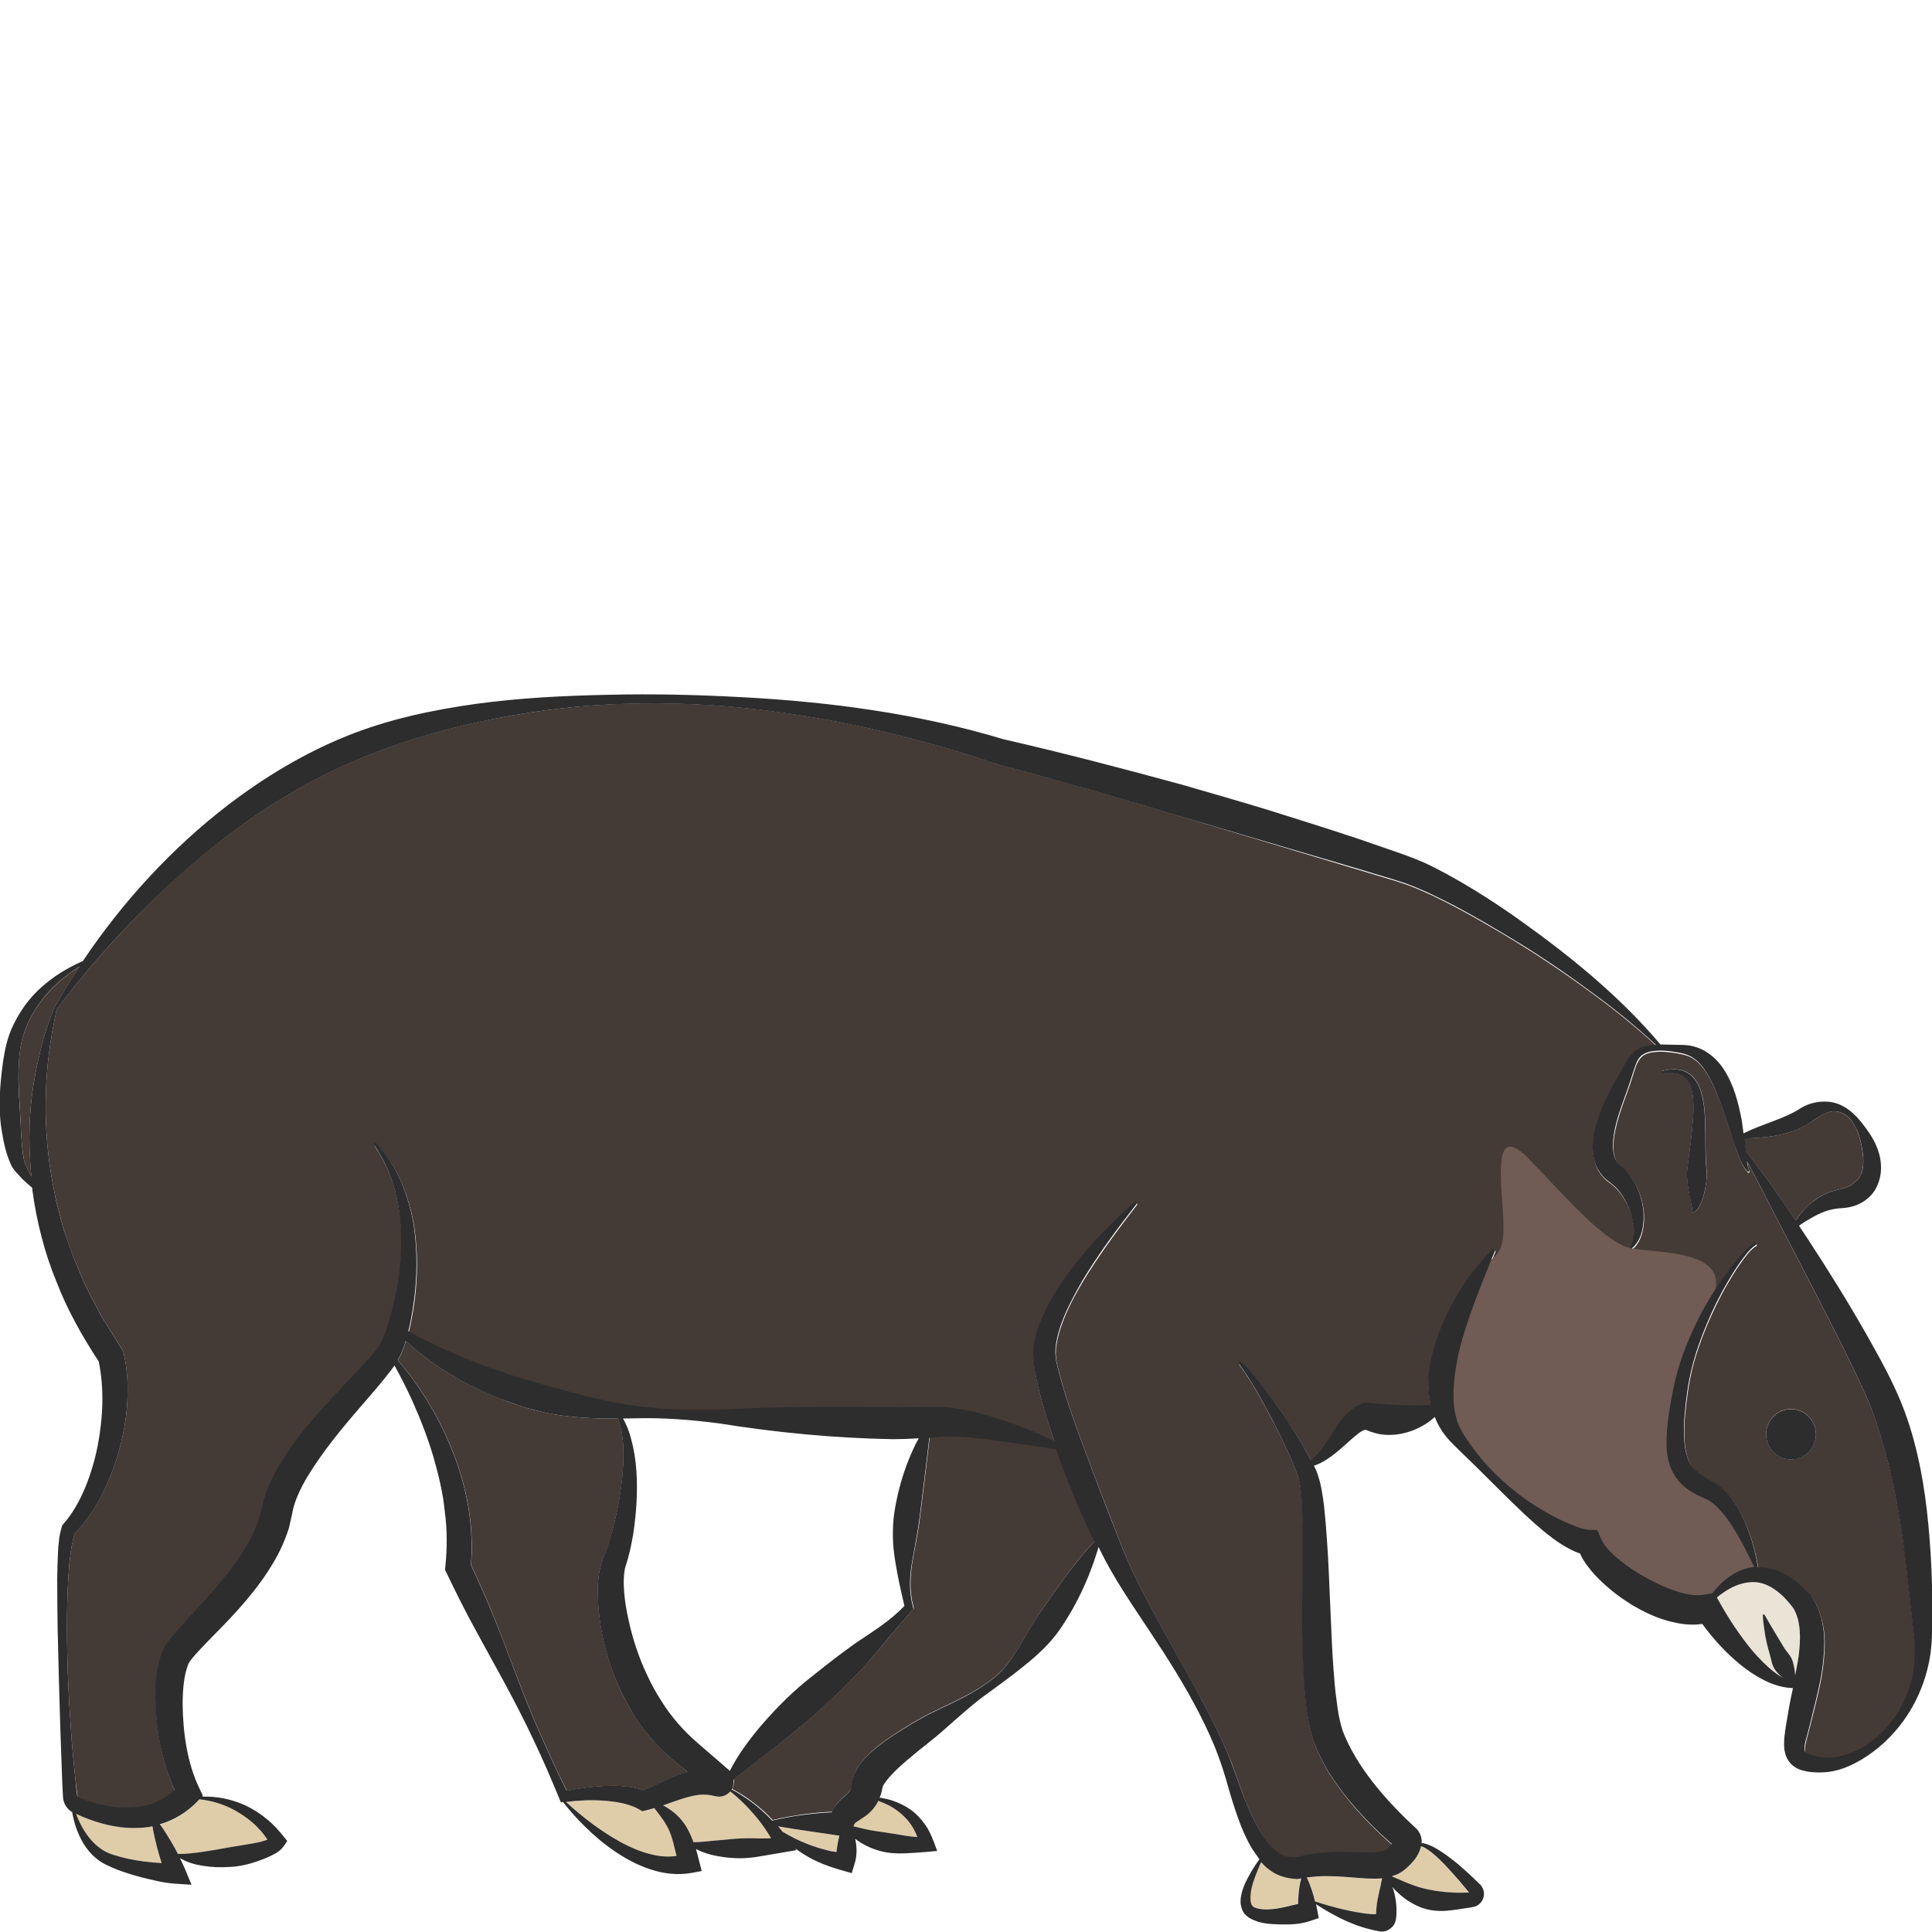 <?xml version="1.0" encoding="utf-8"?>
<!-- Generator: Adobe Illustrator 24.1.2, SVG Export Plug-In . SVG Version: 6.00 Build 0)  -->
<svg version="1.1" id="Layer_1" xmlns="http://www.w3.org/2000/svg" xmlns:xlink="http://www.w3.org/1999/xlink" x="0px" y="0px"
	 viewBox="0 0 128 128" style="enable-background:new 0 0 128 128;" xml:space="preserve">
<style type="text/css">
	.st0{fill:#E5B693;}
	.st1{fill:#DFCDAA;}
	.st2{fill:#443A36;}
	.st3{fill:#EAE4D6;}
	.st4{fill:none;}
	.st5{fill:#705C55;}
	.st6{fill:#2D2D2D;}
</style>
<g>
	<path class="st0" d="M91.39,126.82c0.06,0,0.12-0.01,0.03-0.01C91.41,126.81,91.4,126.82,91.39,126.82z"/>
	<path class="st1" d="M93.1,124.71c0.45,0.18,0.89,0.35,1.32,0.44c0.84,0.19,1.75,0.29,2.78,0.25l0.12,0l-0.17-0.21
		c-0.32-0.39-0.65-0.78-0.99-1.15c-0.33-0.38-0.68-0.74-1.06-1.08c-0.19-0.17-0.38-0.32-0.59-0.45c-0.11-0.07-0.26-0.14-0.38-0.18
		c-0.02,0.12-0.06,0.22-0.09,0.31c-0.13,0.32-0.29,0.52-0.43,0.69c-0.15,0.18-0.3,0.32-0.45,0.46c-0.18,0.16-0.44,0.35-0.68,0.44
		c-0.1,0.04-0.19,0.07-0.28,0.1C92.52,124.45,92.81,124.59,93.1,124.71z"/>
	<path class="st1" d="M90.03,124.43c-0.71-0.06-1.36-0.11-2.02-0.12c-0.48-0.01-0.95,0.03-1.42,0.09c0.14,0.31,0.26,0.61,0.36,0.92
		c0.07,0.22,0.13,0.44,0.18,0.66c0.61,0.19,1.21,0.38,1.82,0.52c0.65,0.15,1.29,0.28,1.92,0.33c0.1,0,0.21,0,0.31,0v-0.07
		c0-0.17,0.02-0.34,0.04-0.5c0.07-0.61,0.24-1.2,0.36-1.8c-0.15,0.02-0.29,0.03-0.43,0.03C90.75,124.48,90.38,124.46,90.03,124.43z"
		/>
	<path class="st0" d="M118.81,111.5C118.81,111.5,118.81,111.5,118.81,111.5c0,0,0.01,0,0.02,0.01c0,0,0,0,0-0.01c0,0,0,0-0.01,0
		C118.82,111.5,118.81,111.5,118.81,111.5z"/>
	<path class="st1" d="M58.12,119.44c-0.21,0.38-0.53,0.7-0.81,0.89c-0.28,0.19-0.48,0.31-0.56,0.37c-0.08,0.06-0.12,0.08-0.18,0.23
		L56.54,121c0.24,0.06,0.48,0.12,0.71,0.17c0.45,0.1,0.9,0.17,1.35,0.23c0.45,0.06,0.9,0.14,1.37,0.22
		c0.26,0.04,0.53,0.07,0.79,0.09c-0.05-0.14-0.1-0.27-0.17-0.4c-0.17-0.33-0.38-0.64-0.65-0.91c-0.26-0.27-0.57-0.51-0.92-0.71
		c-0.27-0.15-0.55-0.27-0.85-0.39C58.16,119.35,58.14,119.39,58.12,119.44z"/>
	<path class="st2" d="M70,95.97c-1.77-0.24-3.51-0.53-5.23-0.72c-0.92-0.09-1.86-0.18-2.65-0.08c-0.17,0.02-0.35,0.03-0.52,0.05
		l-0.27,2.26l-0.37,2.99c-0.11,0.99-0.33,1.96-0.5,2.95c-0.17,0.99-0.21,2.02,0.05,2.98l0.04,0.15l-0.1,0.12
		c-0.48,0.54-0.95,1.08-1.41,1.63c-0.45,0.56-0.91,1.12-1.38,1.66c-0.96,1.06-1.99,2.03-2.99,3.01c-1.02,0.96-2.12,1.83-3.21,2.69
		c-0.94,0.74-1.89,1.46-2.84,2.22c0.03,0.23-0.01,0.46-0.12,0.64c0.3,0.15,0.56,0.32,0.85,0.5c0.38,0.26,0.75,0.54,1.11,0.85
		c0.26,0.22,0.5,0.47,0.73,0.71c0.7-0.17,1.41-0.29,2.12-0.39c0.6-0.08,1.21-0.13,1.83-0.16c0.08-0.2,0.19-0.4,0.33-0.56
		c0.28-0.33,0.54-0.51,0.68-0.66c0.14-0.15,0.19-0.23,0.24-0.34c0.02-0.06,0.04-0.12,0.05-0.19c0.01-0.03,0.01-0.08,0.02-0.12
		l0.04-0.21c0.1-0.52,0.33-0.86,0.54-1.15c0.21-0.28,0.44-0.51,0.66-0.72c0.46-0.41,0.91-0.75,1.38-1.06
		c0.93-0.62,1.86-1.19,2.85-1.66c0.98-0.48,1.97-0.92,2.89-1.49c0.45-0.29,0.91-0.58,1.29-0.94c0.39-0.35,0.72-0.78,1.02-1.21
		c0.59-0.89,1.07-1.85,1.66-2.72c0.6-0.87,1.2-1.75,1.85-2.61c0.32-0.43,0.65-0.87,1-1.29l0.54-0.63c0.13-0.14,0.25-0.27,0.4-0.4
		c-0.83-1.7-1.56-3.45-2.23-5.23C70.2,96.58,70.1,96.27,70,95.97z"/>
	<path class="st2" d="M1.59,76.86c0.02,0.07,0.04,0.14,0.05,0.19l0.12,0.25L2,77.8l0.08,0.16C1.91,76.2,1.9,74.44,2.1,72.7
		c0.13-1.02,0.31-2.03,0.56-3.02c0.23-0.99,0.55-1.97,0.93-2.9l0-0.01c0-0.01,0.01-0.01,0.01-0.01c0.52-0.93,1.09-1.83,1.67-2.72
		c-1.02,0.66-1.96,1.45-2.64,2.42c-0.42,0.58-0.76,1.21-1,1.88c-0.25,0.64-0.33,1.35-0.38,2.07c-0.09,1.45,0.09,2.91,0.13,4.36
		C1.42,75.47,1.47,76.23,1.59,76.86z"/>
	<path class="st3" d="M117.69,105.4c-0.45-0.32-0.94-0.54-1.48-0.56c-0.53-0.02-1.11,0.14-1.63,0.45c-0.28,0.16-0.56,0.35-0.82,0.57
		l0.14,0.25c0.63,1.16,1.39,2.3,2.24,3.31c0.44,0.5,0.89,0.98,1.42,1.38c0.19,0.15,0.39,0.28,0.6,0.4
		c-0.19-0.13-0.34-0.29-0.48-0.46c-0.28-0.33-0.32-0.8-0.44-1.2c-0.12-0.41-0.22-0.82-0.29-1.23c-0.06-0.42-0.13-0.83-0.15-1.26
		c0-0.04,0.03-0.07,0.06-0.07c0.03,0,0.05,0.01,0.06,0.03c0.41,0.72,0.84,1.42,1.25,2.11c0.21,0.34,0.53,0.62,0.62,1
		c0.08,0.28,0.14,0.56,0.15,0.91c0.09-0.45,0.18-0.89,0.24-1.33c0.14-1.13,0.15-2.26-0.33-3.1
		C118.5,106.12,118.12,105.71,117.69,105.4z"/>
	<path class="st2" d="M3.03,72.76c-0.04,1.98,0.13,3.96,0.51,5.89c0.09,0.48,0.18,0.96,0.32,1.44c0.13,0.47,0.23,0.95,0.38,1.42
		c0.32,0.93,0.62,1.86,1.03,2.74c0.35,0.91,0.83,1.77,1.28,2.63c0.21,0.44,0.5,0.84,0.75,1.25l0.77,1.24l0.1,0.16l0.03,0.14
		c0.25,1.09,0.29,2.18,0.23,3.26c-0.06,1.08-0.26,2.13-0.54,3.15c-0.28,1.02-0.66,2.02-1.14,2.96c-0.47,0.91-1.04,1.78-1.78,2.52
		c-0.06,0.19-0.13,0.38-0.17,0.63c-0.06,0.25-0.1,0.52-0.13,0.79c-0.08,0.54-0.11,1.09-0.15,1.64c-0.06,1.1-0.09,2.21-0.08,3.32
		c0,2.22,0.1,4.44,0.26,6.65c0.07,1.11,0.18,2.21,0.3,3.31l0.1,0.82c0.04,0.35,0.05,0.36,0.13,0.42c0.02,0.01,0.03,0.02,0.07,0.03
		l0.18,0.07l0.37,0.14c0.25,0.08,0.5,0.16,0.75,0.22c1,0.25,2.04,0.32,2.98,0.11c0.77-0.16,1.45-0.54,2.02-1.05
		c-0.39-0.83-0.66-1.67-0.86-2.53c-0.25-1.04-0.37-2.1-0.41-3.18c-0.01-1.09-0.02-2.15,0.42-3.38c0.08-0.16,0.15-0.33,0.24-0.48
		l0.27-0.39c0.18-0.22,0.35-0.44,0.53-0.63c0.35-0.4,0.69-0.77,1.04-1.14c0.68-0.74,1.34-1.47,1.95-2.22
		c0.62-0.75,1.19-1.52,1.65-2.32c0.23-0.4,0.43-0.81,0.59-1.22c0.07-0.21,0.16-0.41,0.21-0.62l0.17-0.66c0.25-1.2,0.78-2.2,1.35-3.1
		c1.15-1.82,2.56-3.33,3.94-4.82c0.69-0.74,1.4-1.46,2.03-2.18c0.31-0.38,0.51-0.63,0.69-1.07c0.17-0.43,0.33-0.89,0.46-1.35
		c0.54-1.87,0.81-3.86,0.71-5.83c-0.04-0.99-0.21-1.96-0.47-2.91c-0.28-0.95-0.73-1.84-1.27-2.68l0-0.01
		c-0.03-0.04-0.02-0.1,0.03-0.13c0.04-0.03,0.09-0.02,0.12,0.02c0.67,0.77,1.26,1.64,1.65,2.61c0.39,0.96,0.69,1.98,0.83,3.02
		c0.28,2.08,0.17,4.19-0.26,6.26c-0.04,0.18-0.08,0.37-0.13,0.55c1.36,0.74,2.75,1.38,4.16,1.94c0.86,0.37,1.75,0.65,2.63,0.96
		c0.89,0.28,1.78,0.52,2.68,0.78c1.79,0.49,3.61,0.99,5.5,1.25c1.9,0.26,3.81,0.31,5.73,0.26c3.84-0.24,7.67-0.18,11.45-0.17
		c0.96,0.01,1.85,0.03,2.8-0.01c1.13,0,2.09,0.2,3.05,0.46c1.67,0.45,3.26,1.06,4.8,1.81c-0.19-0.56-0.38-1.13-0.55-1.7
		c-0.32-1.03-0.61-2.06-0.78-3.18c-0.05-0.26-0.06-0.6-0.07-0.93c0.03-0.31,0.04-0.63,0.11-0.92c0.06-0.29,0.13-0.58,0.24-0.85
		c0.09-0.28,0.2-0.54,0.32-0.79c0.47-1.02,1.05-1.95,1.69-2.81c1.28-1.73,2.76-3.26,4.35-4.65c0.04-0.03,0.1-0.03,0.13,0.01
		c0.03,0.04,0.03,0.09,0,0.12c-1.3,1.66-2.54,3.35-3.61,5.12c-0.52,0.89-1.01,1.8-1.34,2.73c-0.17,0.46-0.3,0.93-0.37,1.38
		c-0.05,0.23-0.04,0.44-0.05,0.66c0.02,0.21,0.02,0.4,0.09,0.65c0.45,1.94,1.18,3.94,1.91,5.89c0.73,1.96,1.49,3.92,2.25,5.87
		c0.74,1.94,1.72,3.77,2.74,5.63l1.54,2.77c0.52,0.92,1.03,1.85,1.52,2.8c0.5,0.94,0.95,1.9,1.37,2.89c0.22,0.49,0.39,1,0.57,1.51
		c0.17,0.49,0.35,0.99,0.54,1.47c0.38,0.96,0.83,1.91,1.39,2.71c0.28,0.39,0.6,0.73,0.95,0.94c0.32,0.2,0.67,0.26,1.07,0.25
		c0.69-0.18,1.41-0.29,2.12-0.33c0.74-0.05,1.47-0.02,2.15,0c0.67,0.03,1.36,0.02,1.66-0.15c0.08-0.04,0.11-0.07,0.19-0.14
		c0.09-0.09,0.17-0.18,0.24-0.26c-1.02-0.89-1.95-1.83-2.82-2.87c-0.48-0.59-0.93-1.2-1.35-1.85c-0.4-0.67-0.76-1.37-1.04-2.14
		c-0.51-1.63-0.58-3.09-0.66-4.57c-0.07-1.48-0.09-2.94-0.08-4.39l0.03-4.34c0-0.72-0.01-1.43-0.04-2.14
		c-0.04-0.7-0.08-1.4-0.24-1.97c-0.44-1.29-1.08-2.6-1.74-3.86c-0.67-1.26-1.36-2.56-2.2-3.68l-0.01-0.02
		c-0.03-0.04-0.02-0.1,0.02-0.13c0.04-0.03,0.08-0.03,0.12,0c0.57,0.49,1.01,1.07,1.46,1.64c0.45,0.58,0.88,1.16,1.29,1.76
		c0.68,1.01,1.34,2.03,1.89,3.15c0.54-0.44,0.93-1.02,1.31-1.64c0.24-0.38,0.48-0.77,0.8-1.16c0.32-0.38,0.76-0.83,1.49-1.03
		l0.02-0.01l0.38,0.04c0.35,0.04,0.69,0.07,1.04,0.08c0.35,0.01,0.7,0.06,1.08,0.06c0.56,0.01,1.16,0,1.81-0.01
		c-0.13-0.59-0.18-1.19-0.14-1.77c0.06-1.15,0.39-2.22,0.77-3.23c0.81-2.01,1.97-3.82,3.47-5.31c0.04-0.04,0.1-0.04,0.14,0
		c0.03,0.03,0.03,0.07,0.02,0.11l0,0c-0.79,1.94-1.58,3.83-2.13,5.73c-0.28,0.95-0.47,1.9-0.56,2.83c-0.1,0.93-0.08,1.83,0.19,2.7
		c0.15,0.42,0.37,0.81,0.67,1.25c0.28,0.43,0.6,0.83,0.92,1.23c0.65,0.79,1.4,1.49,2.19,2.13c0.79,0.64,1.65,1.19,2.53,1.66
		c0.44,0.23,0.89,0.45,1.32,0.62c0.42,0.17,0.91,0.32,1.17,0.32l0.48,0l0.27,0.62c0.07,0.17,0.25,0.44,0.47,0.68
		c0.22,0.25,0.48,0.49,0.76,0.71c0.56,0.45,1.17,0.86,1.81,1.2c0.64,0.35,1.29,0.65,1.95,0.86c0.65,0.21,1.31,0.32,1.8,0.23
		l0.57-0.1c0.23-0.3,0.48-0.58,0.78-0.84c0.53-0.44,1.18-0.81,1.94-0.9c0.02,0,0.04,0,0.05,0c-0.38-0.8-0.78-1.59-1.22-2.33
		c-0.52-0.86-1.14-1.72-1.85-2.12c-0.14-0.08-0.42-0.18-0.68-0.31c-0.25-0.13-0.52-0.27-0.76-0.47c-0.5-0.37-0.92-0.97-1.1-1.58
		c-0.19-0.61-0.2-1.21-0.19-1.77c0.02-0.57,0.09-1.11,0.16-1.65c0.17-1.06,0.36-2.12,0.69-3.17c0.32-1.04,0.74-2.03,1.22-2.98
		c0.48-0.95,1.04-1.87,1.64-2.74c0.31-0.43,0.62-0.86,0.97-1.26c0.17-0.2,0.35-0.4,0.54-0.59c0.2-0.18,0.37-0.38,0.65-0.49
		c0.03-0.01,0.07,0,0.08,0.04c0.01,0.03,0,0.06-0.03,0.08l-0.02,0.01c-0.4,0.24-0.72,0.71-1.02,1.12c-0.3,0.42-0.58,0.87-0.84,1.32
		c-0.53,0.9-0.98,1.84-1.39,2.8c-0.4,0.96-0.75,1.94-0.99,2.94c-0.24,0.99-0.37,2.02-0.47,3.06c-0.08,1.01-0.09,2.07,0.2,2.87
		c0.15,0.39,0.37,0.68,0.69,0.95c0.16,0.13,0.35,0.26,0.55,0.38c0.2,0.12,0.41,0.21,0.71,0.41c0.54,0.36,0.91,0.83,1.22,1.31
		c0.31,0.48,0.55,0.98,0.75,1.48c0.35,0.88,0.59,1.79,0.74,2.71c0.65-0.01,1.31,0.17,1.85,0.49c0.65,0.37,1.18,0.85,1.65,1.37
		l0.01,0.01l0.04,0.06c0.43,0.62,0.66,1.35,0.77,2.05c0.11,0.7,0.08,1.39,0.02,2.05c-0.12,1.32-0.45,2.57-0.74,3.73
		c-0.13,0.59-0.33,1.24-0.45,1.76c-0.06,0.26-0.08,0.49-0.07,0.58c0,0.07,0.02,0.15,0.23,0.25c0.19,0.1,0.46,0.16,0.74,0.21
		c0.29,0.05,0.53,0.07,0.81,0.05c0.54-0.04,1.1-0.2,1.63-0.46c2.12-1.02,3.61-3.28,3.85-5.62c0.06-0.59,0.07-1.18,0.01-1.76
		l-0.2-1.84l-0.42-3.67c-0.28-2.43-0.73-4.82-1.36-7.13c-0.33-1.15-0.68-2.28-1.15-3.36c-0.49-1.09-1.02-2.2-1.56-3.3
		c-1.1-2.19-2.23-4.39-3.37-6.58c-1.01-1.93-1.99-3.89-3.02-5.8c0.03,0.21,0.06,0.41,0.13,0.6l0.01,0.02
		c0.01,0.03-0.01,0.07-0.04,0.08c-0.02,0.01-0.05,0-0.07-0.02c-0.42-0.46-0.57-1.04-0.78-1.56c-0.19-0.54-0.35-1.07-0.53-1.6
		c-0.33-1.05-0.69-2.08-1.17-2.98c-0.24-0.45-0.5-0.86-0.86-1.19c-0.18-0.15-0.38-0.29-0.61-0.38c-0.22-0.08-0.49-0.14-0.77-0.19
		c-0.54-0.09-1.09-0.14-1.61-0.06c-0.25,0.04-0.5,0.12-0.67,0.27c-0.17,0.15-0.29,0.35-0.39,0.59c-0.18,0.48-0.33,1.07-0.53,1.59
		c-0.19,0.53-0.38,1.04-0.55,1.56c-0.32,1.01-0.57,2.11-0.36,2.89c0.05,0.19,0.12,0.35,0.23,0.49c0.06,0.07,0.1,0.12,0.21,0.21
		c0.13,0.11,0.25,0.22,0.36,0.34c0.44,0.49,0.76,1.06,0.94,1.66c0.19,0.6,0.26,1.22,0.19,1.84c-0.07,0.6-0.28,1.25-0.76,1.62
		c-0.03,0.02-0.07,0.02-0.09-0.01c-0.02-0.02-0.02-0.05-0.01-0.07l0,0c0.27-0.48,0.27-1.02,0.2-1.53c-0.07-0.51-0.24-1.01-0.47-1.45
		c-0.23-0.44-0.52-0.84-0.87-1.15c-0.09-0.08-0.18-0.15-0.27-0.21c-0.11-0.08-0.28-0.22-0.41-0.36c-0.26-0.28-0.45-0.63-0.55-0.99
		c-0.2-0.72-0.14-1.39,0-1.99c0.13-0.61,0.34-1.17,0.57-1.71c0.23-0.54,0.49-1.05,0.77-1.55c0.29-0.49,0.53-0.96,0.86-1.48
		c0.17-0.25,0.37-0.52,0.66-0.69c0.28-0.19,0.6-0.23,0.89-0.27c0.11-0.01,0.22-0.02,0.33-0.02c-1.39-1.28-2.86-2.47-4.38-3.57
		c-1.63-1.2-3.31-2.33-5.03-3.39c-1.73-1.04-3.47-2.06-5.26-2.92c-0.45-0.22-0.9-0.41-1.34-0.6l-0.66-0.25l-0.71-0.23l-2.9-0.87
		L77.8,53.96c-3.87-1.17-7.76-2.29-11.67-3.31l-0.04-0.01l-0.02-0.01c-5.46-1.86-11.16-3.16-16.95-3.75
		c-2.9-0.29-5.81-0.35-8.72-0.22c-2.91,0.15-5.79,0.56-8.62,1.15c-2.83,0.61-5.59,1.45-8.21,2.56c-2.62,1.12-5.13,2.54-7.46,4.23
		c-2.35,1.67-4.54,3.58-6.6,5.65c-2.05,2.06-3.98,4.27-5.75,6.61C3.32,68.83,3.06,70.79,3.03,72.76z M118.66,93.35
		c0.91,0,1.65,0.75,1.65,1.67c0,0.92-0.74,1.67-1.65,1.67c-0.91,0-1.65-0.75-1.65-1.67C117.01,94.1,117.75,93.35,118.66,93.35z
		 M110.16,70.94c0.44-0.1,0.93-0.16,1.41,0.01c0.49,0.17,0.85,0.63,1.03,1.09c0.37,0.94,0.36,1.91,0.39,2.83
		c0.02,0.93-0.02,1.83,0.09,2.72c0.02,0.45-0.05,0.92-0.15,1.39c-0.05,0.23-0.13,0.47-0.23,0.71c-0.05,0.12-0.11,0.24-0.19,0.35
		c-0.08,0.1-0.18,0.28-0.4,0.26c-0.02,0-0.03-0.01-0.03-0.03c0,0,0,0,0,0l0.02-0.1c0.02-0.13-0.05-0.37-0.08-0.58
		c-0.05-0.22-0.09-0.44-0.13-0.66c-0.07-0.44-0.14-0.89-0.11-1.35c0.1-0.94,0.25-1.86,0.33-2.75c0.09-0.89,0.16-1.8-0.02-2.61
		c-0.1-0.4-0.3-0.75-0.65-0.95c-0.35-0.19-0.8-0.24-1.24-0.21c-0.03,0-0.07-0.02-0.07-0.06C110.11,70.98,110.13,70.95,110.16,70.94z
		"/>
	<path class="st2" d="M115.67,76.29c1.18,1.48,2.25,3.01,3.29,4.57c0.32-0.47,0.73-0.94,1.21-1.31c0.35-0.26,0.75-0.49,1.19-0.62
		c0.51-0.14,0.79-0.18,1.06-0.31c0.54-0.25,0.88-0.61,0.99-1.23c0.06-0.3,0.04-0.65-0.01-1.01c-0.04-0.36-0.11-0.74-0.23-1.1
		c-0.11-0.37-0.27-0.72-0.5-1.02c-0.23-0.29-0.54-0.53-0.88-0.6c-0.34-0.09-0.69,0.01-0.99,0.16c-0.3,0.16-0.59,0.36-0.89,0.56
		c-0.71,0.49-1.57,0.74-2.36,0.88c-0.67,0.11-1.33,0.15-2,0.16c0.02,0.15,0.05,0.31,0.06,0.46
		C115.64,76.02,115.65,76.15,115.67,76.29z"/>
	<path class="st0" d="M97.4,125.48l-0.02-0.02c0,0,0,0.01,0,0.01C97.38,125.47,97.41,125.51,97.4,125.48z"/>
	<path class="st2" d="M40.04,118.33c0.47-0.02,0.94-0.03,1.43,0.03c0.39,0.04,0.78,0.11,1.18,0.25c0.53-0.22,1.06-0.48,1.63-0.74
		c0.39-0.18,0.82-0.35,1.29-0.48L45.08,117c-1.09-0.87-2.19-1.96-2.96-3.2c-0.79-1.2-1.43-2.57-1.82-3.96
		c-0.42-1.39-0.67-2.81-0.69-4.3c0-0.75,0.03-1.51,0.38-2.37c0.24-0.53,0.43-1.18,0.6-1.82c0.34-1.28,0.58-2.6,0.68-3.93
		c0.08-1.16,0.07-2.35-0.31-3.44c-1.6,0.01-3.24-0.05-4.83-0.39c-0.48-0.11-0.96-0.22-1.43-0.37c-0.47-0.16-0.94-0.31-1.4-0.49
		c-0.92-0.35-1.82-0.77-2.69-1.23c-1.33-0.75-2.62-1.61-3.72-2.67c-0.04,0.14-0.08,0.28-0.13,0.42c-0.1,0.26-0.19,0.53-0.37,0.81
		c-0.01,0.02-0.02,0.04-0.03,0.06c0.68,0.78,1.28,1.62,1.84,2.49c0.68,1.1,1.29,2.26,1.77,3.49c0.5,1.22,0.85,2.5,1.08,3.82
		c0.2,1.23,0.26,2.5,0.16,3.77c0.57,1.19,1.1,2.4,1.59,3.63c0.52,1.3,1,2.61,1.51,3.92c0.5,1.3,1.02,2.6,1.59,3.87
		c0.52,1.19,1.08,2.37,1.66,3.54C38.37,118.49,39.19,118.37,40.04,118.33z"/>
	<path class="st1" d="M10.09,121c-0.1,0.02-0.2,0.04-0.3,0.05c-1.22,0.18-2.41-0.02-3.51-0.38c-0.27-0.09-0.54-0.19-0.81-0.3
		l-0.4-0.18l-0.04-0.02c0.46,1.23,1.29,2.35,2.42,2.7c0.68,0.23,1.39,0.37,2.1,0.46c0.38,0.05,0.76,0.08,1.15,0.09
		c-0.11-0.33-0.21-0.67-0.3-1.01C10.28,121.95,10.17,121.48,10.09,121z"/>
	<polygon class="st0" points="47.78,117.29 47.8,117.3 47.73,117.28 47.72,117.28 	"/>
	<path class="st1" d="M49.11,119.33c-0.23-0.22-0.49-0.44-0.74-0.64c-0.17,0.19-0.42,0.33-0.67,0.34c-0.08,0.01-0.16,0-0.23-0.01
		L47.37,119l-0.05-0.01c-0.25-0.07-0.5-0.09-0.76-0.09c-0.77,0.01-1.66,0.38-2.63,0.71c0.51,0.28,0.99,0.64,1.37,1.16
		c0.29,0.4,0.49,0.85,0.64,1.27c0,0,0,0.01,0,0.01c0.43,0,0.84-0.05,1.26-0.09l1.54-0.14c0.51-0.04,1.03-0.04,1.55-0.02
		c0.26,0.01,0.52-0.01,0.79-0.01c-0.32-0.51-0.66-1.01-1.05-1.48C49.75,119.97,49.44,119.64,49.11,119.33z"/>
	<path class="st1" d="M11.34,122.01c0.16,0.27,0.31,0.55,0.46,0.83c0.57,0,1.1-0.07,1.64-0.14c0.55-0.09,1.1-0.18,1.65-0.28
		l1.63-0.27c0.27-0.04,0.54-0.1,0.78-0.18c0.09-0.02,0.16-0.05,0.23-0.08c-0.19-0.27-0.39-0.54-0.63-0.78
		c-0.35-0.37-0.75-0.68-1.18-0.95c-0.43-0.28-0.9-0.5-1.39-0.66c-0.42-0.14-0.87-0.23-1.31-0.28l-0.14,0.15
		c-0.68,0.69-1.54,1.24-2.47,1.51C10.87,121.25,11.11,121.63,11.34,122.01z"/>
	<path class="st1" d="M51.84,121.35c0.54,0.33,1.1,0.61,1.68,0.83c0.42,0.16,0.84,0.3,1.27,0.4c0.21,0.06,0.42,0.09,0.63,0.12
		c0.03-0.24,0.06-0.48,0.11-0.73c0.02-0.11,0.05-0.23,0.07-0.35c-1.32-0.21-2.68-0.39-4.06-0.62
		C51.64,121.12,51.74,121.23,51.84,121.35z"/>
	<path class="st1" d="M44.38,121.34c-0.21-0.53-0.59-1.02-1.01-1.54c-0.17,0.05-0.33,0.1-0.5,0.14L42.58,120l-0.19-0.11
		c-0.63-0.36-1.5-0.53-2.35-0.59c-0.43-0.03-0.87-0.04-1.31-0.02c-0.4,0.02-0.81,0.04-1.21,0.1c1.09,1.02,2.29,1.92,3.56,2.63
		c0.72,0.39,1.47,0.71,2.24,0.88c0.52,0.12,1.05,0.14,1.54,0.08c-0.05-0.18-0.1-0.37-0.14-0.54
		C44.62,122.03,44.52,121.67,44.38,121.34z"/>
	<polygon class="st4" points="47.78,117.29 47.8,117.3 47.73,117.28 47.72,117.28 	"/>
	<path class="st4" d="M60.04,97.16c0.17-0.5,0.39-0.98,0.62-1.46c0.08-0.14,0.15-0.28,0.22-0.41c-0.57,0.04-1.14,0.06-1.7,0.06
		c-3.87-0.07-7.68-0.43-11.48-1.04c-1.9-0.25-3.81-0.4-5.73-0.34c-0.23,0-0.45,0.01-0.68,0.01c0.23,0.42,0.41,0.88,0.53,1.34
		c0.19,0.69,0.3,1.39,0.35,2.1c0.1,1.42,0,2.83-0.21,4.23c-0.12,0.71-0.25,1.39-0.51,2.13c-0.12,0.43-0.14,1.07-0.09,1.69
		c0.05,0.62,0.16,1.26,0.3,1.89c0.13,0.63,0.31,1.26,0.52,1.87c0.2,0.61,0.45,1.2,0.72,1.78c0.26,0.57,0.57,1.13,0.92,1.67
		c0.67,1.08,1.47,1.99,2.47,2.85l1.53,1.32l0.39,0.34l0.05,0.04c0.02,0.01,0.06,0.05,0.1,0.1c0.53-1.05,1.23-1.99,1.96-2.87
		c0.94-1.1,1.94-2.12,3.03-3.03c1.11-0.89,2.21-1.77,3.36-2.58c1.13-0.76,2.31-1.48,3.22-2.46c-0.24-0.97-0.45-1.95-0.61-2.96
		c-0.18-1.06-0.21-2.15-0.05-3.2C59.42,99.18,59.68,98.15,60.04,97.16z"/>
	<path class="st4" d="M44.38,121.34c-0.21-0.53-0.59-1.02-1.01-1.54c-0.17,0.05-0.33,0.1-0.5,0.14L42.58,120l-0.19-0.11
		c-0.63-0.36-1.5-0.53-2.35-0.59c-0.43-0.03-0.87-0.04-1.31-0.02c-0.4,0.02-0.81,0.04-1.21,0.1c1.09,1.02,2.29,1.92,3.56,2.63
		c0.72,0.39,1.47,0.71,2.24,0.88c0.52,0.12,1.05,0.14,1.54,0.08c-0.05-0.18-0.1-0.37-0.14-0.54
		C44.62,122.03,44.52,121.67,44.38,121.34z"/>
	<path class="st4" d="M49.11,119.33c-0.23-0.22-0.49-0.44-0.74-0.64c-0.17,0.19-0.42,0.33-0.67,0.34c-0.08,0.01-0.16,0-0.23-0.01
		L47.37,119l-0.05-0.01c-0.25-0.07-0.5-0.09-0.76-0.09c-0.77,0.01-1.66,0.38-2.63,0.71c0.51,0.28,0.99,0.64,1.37,1.16
		c0.29,0.4,0.49,0.85,0.64,1.27c0,0,0,0.01,0,0.01c0.43,0,0.84-0.05,1.26-0.09l1.54-0.14c0.51-0.04,1.03-0.04,1.55-0.02
		c0.26,0.01,0.52-0.01,0.79-0.01c-0.32-0.51-0.66-1.01-1.05-1.48C49.75,119.97,49.44,119.64,49.11,119.33z"/>
	<path class="st4" d="M58.12,119.44c-0.21,0.38-0.53,0.7-0.81,0.89c-0.28,0.19-0.48,0.31-0.56,0.37c-0.08,0.06-0.12,0.08-0.18,0.23
		L56.54,121c0.24,0.06,0.48,0.12,0.71,0.17c0.45,0.1,0.9,0.17,1.35,0.23c0.45,0.06,0.9,0.14,1.37,0.22
		c0.26,0.04,0.53,0.07,0.79,0.09c-0.05-0.14-0.1-0.27-0.17-0.4c-0.17-0.33-0.38-0.64-0.65-0.91c-0.26-0.27-0.57-0.51-0.92-0.71
		c-0.27-0.15-0.55-0.27-0.85-0.39C58.16,119.35,58.14,119.39,58.12,119.44z"/>
	<path class="st4" d="M40.04,118.33c0.47-0.02,0.94-0.03,1.43,0.03c0.39,0.04,0.78,0.11,1.18,0.25c0.53-0.22,1.06-0.48,1.63-0.74
		c0.39-0.18,0.82-0.35,1.29-0.48L45.08,117c-1.09-0.87-2.19-1.96-2.96-3.2c-0.79-1.2-1.43-2.57-1.82-3.96
		c-0.42-1.39-0.67-2.81-0.69-4.3c0-0.75,0.03-1.51,0.38-2.37c0.24-0.53,0.43-1.18,0.6-1.82c0.34-1.28,0.58-2.6,0.68-3.93
		c0.08-1.16,0.07-2.35-0.31-3.44c-1.6,0.01-3.24-0.05-4.83-0.39c-0.48-0.11-0.96-0.22-1.43-0.37c-0.47-0.16-0.94-0.31-1.4-0.49
		c-0.92-0.35-1.82-0.77-2.69-1.23c-1.33-0.75-2.62-1.61-3.72-2.67c-0.04,0.14-0.08,0.28-0.13,0.42c-0.1,0.26-0.19,0.53-0.37,0.81
		c-0.01,0.02-0.02,0.04-0.03,0.06c0.68,0.78,1.28,1.62,1.84,2.49c0.68,1.1,1.29,2.26,1.77,3.49c0.5,1.22,0.85,2.5,1.08,3.82
		c0.2,1.23,0.26,2.5,0.16,3.77c0.57,1.19,1.1,2.4,1.59,3.63c0.52,1.3,1,2.61,1.51,3.92c0.5,1.3,1.02,2.6,1.59,3.87
		c0.52,1.19,1.08,2.37,1.66,3.54C38.37,118.49,39.19,118.37,40.04,118.33z"/>
	<path class="st4" d="M115.67,76.29c1.18,1.48,2.25,3.01,3.29,4.57c0.32-0.47,0.73-0.94,1.21-1.31c0.35-0.26,0.75-0.49,1.19-0.62
		c0.51-0.14,0.79-0.18,1.06-0.31c0.54-0.25,0.88-0.61,0.99-1.23c0.06-0.3,0.04-0.65-0.01-1.01c-0.04-0.36-0.11-0.74-0.23-1.1
		c-0.11-0.37-0.27-0.72-0.5-1.02c-0.23-0.29-0.54-0.53-0.88-0.6c-0.34-0.09-0.69,0.01-0.99,0.16c-0.3,0.16-0.59,0.36-0.89,0.56
		c-0.71,0.49-1.57,0.74-2.36,0.88c-0.67,0.11-1.33,0.15-2,0.16c0.02,0.15,0.05,0.31,0.06,0.46
		C115.64,76.02,115.65,76.15,115.67,76.29z"/>
	<path class="st4" d="M10.09,121c-0.1,0.02-0.2,0.04-0.3,0.05c-1.22,0.18-2.41-0.02-3.51-0.38c-0.27-0.09-0.54-0.19-0.81-0.3
		l-0.4-0.18l-0.04-0.02c0.46,1.23,1.29,2.35,2.42,2.7c0.68,0.23,1.39,0.37,2.1,0.46c0.38,0.05,0.76,0.08,1.15,0.09
		c-0.11-0.33-0.21-0.67-0.3-1.01C10.28,121.95,10.17,121.48,10.09,121z"/>
	<path class="st4" d="M3.59,66.76c0-0.01,0.01-0.01,0.01-0.01c0.52-0.93,1.09-1.83,1.67-2.72c-1.02,0.66-1.96,1.45-2.64,2.42
		c-0.42,0.58-0.76,1.21-1,1.88c-0.25,0.64-0.33,1.35-0.38,2.07c-0.09,1.45,0.09,2.91,0.13,4.36c0.04,0.72,0.08,1.47,0.21,2.1
		c0.02,0.07,0.04,0.14,0.05,0.19l0.12,0.25L2,77.8l0.08,0.16C1.91,76.2,1.9,74.44,2.1,72.7c0.13-1.02,0.31-2.03,0.56-3.02
		C2.89,68.68,3.21,67.7,3.59,66.76L3.59,66.76z"/>
	<path class="st4" d="M11.34,122.01c0.16,0.27,0.31,0.55,0.46,0.83c0.57,0,1.1-0.07,1.64-0.14c0.55-0.09,1.1-0.18,1.65-0.28
		l1.63-0.27c0.27-0.04,0.54-0.1,0.78-0.18c0.09-0.02,0.16-0.05,0.23-0.08c-0.19-0.27-0.39-0.54-0.63-0.78
		c-0.35-0.37-0.75-0.68-1.18-0.95c-0.43-0.28-0.9-0.5-1.39-0.66c-0.42-0.14-0.87-0.23-1.31-0.28l-0.14,0.15
		c-0.68,0.69-1.54,1.24-2.47,1.51C10.87,121.25,11.11,121.63,11.34,122.01z"/>
	<path class="st4" d="M51.84,121.35c0.54,0.33,1.1,0.61,1.68,0.83c0.42,0.16,0.84,0.3,1.27,0.4c0.21,0.06,0.42,0.09,0.63,0.12
		c0.03-0.24,0.06-0.48,0.11-0.73c0.02-0.11,0.05-0.23,0.07-0.35c-1.32-0.21-2.68-0.39-4.06-0.62
		C51.64,121.12,51.74,121.23,51.84,121.35z"/>
	<path class="st4" d="M118.81,111.5C118.81,111.5,118.81,111.5,118.81,111.5c0,0,0.01,0,0.02,0.01c0,0,0,0,0-0.01c0,0,0,0-0.01,0
		C118.82,111.5,118.81,111.5,118.81,111.5z"/>
	<path class="st4" d="M117.69,105.4c-0.45-0.32-0.94-0.54-1.48-0.56c-0.53-0.02-1.11,0.14-1.63,0.45c-0.28,0.16-0.56,0.35-0.82,0.57
		l0.14,0.25c0.63,1.16,1.39,2.3,2.24,3.31c0.44,0.5,0.89,0.98,1.42,1.38c0.19,0.15,0.39,0.28,0.6,0.4
		c-0.19-0.13-0.34-0.29-0.48-0.46c-0.28-0.33-0.32-0.8-0.44-1.2c-0.12-0.41-0.22-0.82-0.29-1.23c-0.06-0.42-0.13-0.83-0.15-1.26
		c0-0.04,0.03-0.07,0.06-0.07c0.03,0,0.05,0.01,0.06,0.03c0.41,0.72,0.84,1.42,1.25,2.11c0.21,0.34,0.53,0.62,0.62,1
		c0.08,0.28,0.14,0.56,0.15,0.91c0.09-0.45,0.18-0.89,0.24-1.33c0.14-1.13,0.15-2.26-0.33-3.1
		C118.5,106.12,118.12,105.71,117.69,105.4z"/>
	<path class="st4" d="M93.1,124.71c0.45,0.18,0.89,0.35,1.32,0.44c0.84,0.19,1.75,0.29,2.78,0.25l0.12,0l-0.17-0.21
		c-0.32-0.39-0.65-0.78-0.99-1.15c-0.33-0.38-0.68-0.74-1.06-1.08c-0.19-0.17-0.38-0.32-0.59-0.45c-0.11-0.07-0.26-0.14-0.38-0.18
		c-0.02,0.12-0.06,0.22-0.09,0.31c-0.13,0.32-0.29,0.52-0.43,0.69c-0.15,0.18-0.3,0.32-0.45,0.46c-0.18,0.16-0.44,0.35-0.68,0.44
		c-0.1,0.04-0.19,0.07-0.28,0.1C92.52,124.45,92.81,124.59,93.1,124.71z"/>
	<path class="st4" d="M126.62,106.77l-0.42-3.67c-0.28-2.43-0.73-4.82-1.36-7.13c-0.33-1.15-0.68-2.28-1.15-3.36
		c-0.49-1.09-1.02-2.2-1.56-3.3c-1.1-2.19-2.23-4.39-3.37-6.58c-1.01-1.93-1.99-3.89-3.02-5.8c0.03,0.21,0.06,0.41,0.13,0.6
		l0.01,0.02c0.01,0.03-0.01,0.07-0.04,0.08c-0.02,0.01-0.05,0-0.07-0.02c-0.42-0.46-0.57-1.04-0.78-1.56
		c-0.19-0.54-0.35-1.07-0.53-1.6c-0.33-1.05-0.69-2.08-1.17-2.98c-0.24-0.45-0.5-0.86-0.86-1.19c-0.18-0.15-0.38-0.29-0.61-0.38
		c-0.22-0.08-0.49-0.14-0.77-0.19c-0.54-0.09-1.09-0.14-1.61-0.06c-0.25,0.04-0.5,0.12-0.67,0.27c-0.17,0.15-0.29,0.35-0.39,0.59
		c-0.18,0.48-0.33,1.07-0.53,1.59c-0.19,0.53-0.38,1.04-0.55,1.56c-0.32,1.01-0.57,2.11-0.36,2.89c0.05,0.19,0.12,0.35,0.23,0.49
		c0.06,0.07,0.1,0.12,0.21,0.21c0.13,0.11,0.25,0.22,0.36,0.34c0.44,0.49,0.76,1.06,0.94,1.66c0.19,0.6,0.26,1.22,0.19,1.84
		c-0.07,0.6-0.28,1.25-0.76,1.62c-0.03,0.02-0.07,0.02-0.09-0.01c-0.02-0.02-0.02-0.05-0.01-0.07l0,0c0.27-0.48,0.27-1.02,0.2-1.53
		c-0.07-0.51-0.24-1.01-0.47-1.45c-0.23-0.44-0.52-0.84-0.87-1.15c-0.09-0.08-0.18-0.15-0.27-0.21c-0.11-0.08-0.28-0.22-0.41-0.36
		c-0.26-0.28-0.45-0.63-0.55-0.99c-0.2-0.72-0.14-1.39,0-1.99c0.13-0.61,0.34-1.17,0.57-1.71c0.23-0.54,0.49-1.05,0.77-1.55
		c0.29-0.49,0.53-0.96,0.86-1.48c0.17-0.25,0.37-0.52,0.66-0.69c0.28-0.19,0.6-0.23,0.89-0.27c0.11-0.01,0.22-0.02,0.33-0.02
		c-1.39-1.28-2.86-2.47-4.38-3.57c-1.63-1.2-3.31-2.33-5.03-3.39c-1.73-1.04-3.47-2.06-5.26-2.92c-0.45-0.22-0.9-0.41-1.34-0.6
		l-0.66-0.25l-0.71-0.23l-2.9-0.87L77.8,53.96c-3.87-1.17-7.76-2.29-11.67-3.31l-0.04-0.01l-0.02-0.01
		c-5.46-1.86-11.16-3.16-16.95-3.75c-2.9-0.29-5.81-0.35-8.72-0.22c-2.91,0.15-5.79,0.56-8.62,1.15c-2.83,0.61-5.59,1.45-8.21,2.56
		c-2.62,1.12-5.13,2.54-7.46,4.23c-2.35,1.67-4.54,3.58-6.6,5.65c-2.05,2.06-3.98,4.27-5.75,6.61c-0.44,1.96-0.7,3.93-0.73,5.9
		c-0.04,1.98,0.13,3.96,0.51,5.89c0.09,0.48,0.18,0.96,0.32,1.44c0.13,0.47,0.23,0.95,0.38,1.42c0.32,0.93,0.62,1.86,1.03,2.74
		c0.35,0.91,0.83,1.77,1.28,2.63c0.21,0.44,0.5,0.84,0.75,1.25l0.77,1.24l0.1,0.16l0.03,0.14c0.25,1.09,0.29,2.18,0.23,3.26
		c-0.06,1.08-0.26,2.13-0.54,3.15c-0.28,1.02-0.66,2.02-1.14,2.96c-0.47,0.91-1.04,1.78-1.78,2.52c-0.06,0.19-0.13,0.38-0.17,0.63
		c-0.06,0.25-0.1,0.52-0.13,0.79c-0.08,0.54-0.11,1.09-0.15,1.64c-0.06,1.1-0.09,2.21-0.08,3.32c0,2.22,0.1,4.44,0.26,6.65
		c0.07,1.11,0.18,2.21,0.3,3.31l0.1,0.82c0.04,0.35,0.05,0.36,0.13,0.42c0.02,0.01,0.03,0.02,0.07,0.03l0.18,0.07l0.37,0.14
		c0.25,0.08,0.5,0.16,0.75,0.22c1,0.25,2.04,0.32,2.98,0.11c0.77-0.16,1.45-0.54,2.02-1.05c-0.39-0.83-0.66-1.67-0.86-2.53
		c-0.25-1.04-0.37-2.1-0.41-3.18c-0.01-1.09-0.02-2.15,0.42-3.38c0.08-0.16,0.15-0.33,0.24-0.48l0.27-0.39
		c0.18-0.22,0.35-0.44,0.53-0.63c0.35-0.4,0.69-0.77,1.04-1.14c0.68-0.74,1.34-1.47,1.95-2.22c0.62-0.75,1.19-1.52,1.65-2.32
		c0.23-0.4,0.43-0.81,0.59-1.22c0.07-0.21,0.16-0.41,0.21-0.62l0.17-0.66c0.25-1.2,0.78-2.2,1.35-3.1c1.15-1.82,2.56-3.33,3.94-4.82
		c0.69-0.74,1.4-1.46,2.03-2.18c0.31-0.38,0.51-0.63,0.69-1.07c0.17-0.43,0.33-0.89,0.46-1.35c0.54-1.87,0.81-3.86,0.71-5.83
		c-0.04-0.99-0.21-1.96-0.47-2.91c-0.28-0.95-0.73-1.84-1.27-2.68l0-0.01c-0.03-0.04-0.02-0.1,0.03-0.13
		c0.04-0.03,0.09-0.02,0.12,0.02c0.67,0.77,1.26,1.64,1.65,2.61c0.39,0.96,0.69,1.98,0.83,3.02c0.28,2.08,0.17,4.19-0.26,6.26
		c-0.04,0.18-0.08,0.37-0.13,0.55c1.36,0.74,2.75,1.38,4.16,1.94c0.86,0.37,1.75,0.65,2.63,0.96c0.89,0.28,1.78,0.52,2.68,0.78
		c1.79,0.49,3.61,0.99,5.5,1.25c1.9,0.26,3.81,0.31,5.73,0.26c3.84-0.24,7.67-0.18,11.45-0.17c0.96,0.01,1.85,0.03,2.8-0.01
		c1.13,0,2.09,0.2,3.05,0.46c1.67,0.45,3.26,1.06,4.8,1.81c-0.19-0.56-0.38-1.13-0.55-1.7c-0.32-1.03-0.61-2.06-0.78-3.18
		c-0.05-0.26-0.06-0.6-0.07-0.93c0.03-0.31,0.04-0.63,0.11-0.92c0.06-0.29,0.13-0.58,0.24-0.85c0.09-0.28,0.2-0.54,0.32-0.79
		c0.47-1.02,1.05-1.95,1.69-2.81c1.28-1.73,2.76-3.26,4.35-4.65c0.04-0.03,0.1-0.03,0.13,0.01c0.03,0.04,0.03,0.09,0,0.12
		c-1.3,1.66-2.54,3.35-3.61,5.12c-0.52,0.89-1.01,1.8-1.34,2.73c-0.17,0.46-0.3,0.93-0.37,1.38c-0.05,0.23-0.04,0.44-0.05,0.66
		c0.02,0.21,0.02,0.4,0.09,0.65c0.45,1.94,1.18,3.94,1.91,5.89c0.73,1.96,1.49,3.92,2.25,5.87c0.74,1.94,1.72,3.77,2.74,5.63
		l1.54,2.77c0.52,0.92,1.03,1.85,1.52,2.8c0.5,0.94,0.95,1.9,1.37,2.89c0.22,0.49,0.39,1,0.57,1.51c0.17,0.49,0.35,0.99,0.54,1.47
		c0.38,0.96,0.83,1.91,1.39,2.71c0.28,0.39,0.6,0.73,0.95,0.94c0.32,0.2,0.67,0.26,1.07,0.25c0.69-0.18,1.41-0.29,2.12-0.33
		c0.74-0.05,1.47-0.02,2.15,0c0.67,0.03,1.36,0.02,1.66-0.15c0.08-0.04,0.11-0.07,0.19-0.14c0.09-0.09,0.17-0.18,0.24-0.26
		c-1.02-0.89-1.95-1.83-2.82-2.87c-0.48-0.59-0.93-1.2-1.35-1.85c-0.4-0.67-0.76-1.37-1.04-2.14c-0.51-1.63-0.58-3.09-0.66-4.57
		c-0.07-1.48-0.09-2.94-0.08-4.39l0.03-4.34c0-0.72-0.01-1.43-0.04-2.14c-0.04-0.7-0.08-1.4-0.24-1.97
		c-0.44-1.29-1.08-2.6-1.74-3.86c-0.67-1.26-1.36-2.56-2.2-3.68l-0.01-0.02c-0.03-0.04-0.02-0.1,0.02-0.13
		c0.04-0.03,0.08-0.03,0.12,0c0.57,0.49,1.01,1.07,1.46,1.64c0.45,0.58,0.88,1.16,1.29,1.76c0.68,1.01,1.34,2.03,1.89,3.15
		c0.54-0.44,0.93-1.02,1.31-1.64c0.24-0.38,0.48-0.77,0.8-1.16c0.32-0.38,0.76-0.83,1.49-1.03l0.02-0.01l0.38,0.04
		c0.35,0.04,0.69,0.07,1.04,0.08c0.35,0.01,0.7,0.06,1.08,0.06c0.56,0.01,1.16,0,1.81-0.01c-0.13-0.59-0.18-1.19-0.14-1.77
		c0.06-1.15,0.39-2.22,0.77-3.23c0.81-2.01,1.97-3.82,3.47-5.31c0.04-0.04,0.1-0.04,0.14,0c0.03,0.03,0.03,0.07,0.02,0.11l0,0
		c-0.79,1.94-1.58,3.83-2.13,5.73c-0.28,0.95-0.47,1.9-0.56,2.83c-0.1,0.93-0.08,1.83,0.19,2.7c0.15,0.42,0.37,0.81,0.67,1.25
		c0.28,0.43,0.6,0.83,0.92,1.23c0.65,0.79,1.4,1.49,2.19,2.13c0.79,0.64,1.65,1.19,2.53,1.66c0.44,0.23,0.89,0.45,1.32,0.62
		c0.42,0.17,0.91,0.32,1.17,0.32l0.48,0l0.27,0.62c0.07,0.17,0.25,0.44,0.47,0.68c0.22,0.25,0.48,0.49,0.76,0.71
		c0.56,0.45,1.17,0.86,1.81,1.2c0.64,0.35,1.29,0.65,1.95,0.86c0.65,0.21,1.31,0.32,1.8,0.23l0.57-0.1c0.23-0.3,0.48-0.58,0.78-0.84
		c0.53-0.44,1.18-0.81,1.94-0.9c0.02,0,0.04,0,0.05,0c-0.38-0.8-0.78-1.59-1.22-2.33c-0.52-0.86-1.14-1.72-1.85-2.12
		c-0.14-0.08-0.42-0.18-0.68-0.31c-0.25-0.13-0.52-0.27-0.76-0.47c-0.5-0.37-0.92-0.97-1.1-1.58c-0.19-0.61-0.2-1.21-0.19-1.77
		c0.02-0.57,0.09-1.11,0.16-1.65c0.17-1.06,0.36-2.12,0.69-3.17c0.32-1.04,0.74-2.03,1.22-2.98c0.48-0.95,1.04-1.87,1.64-2.74
		c0.31-0.43,0.62-0.86,0.97-1.26c0.17-0.2,0.35-0.4,0.54-0.59c0.2-0.18,0.37-0.38,0.65-0.49c0.03-0.01,0.07,0,0.08,0.04
		c0.01,0.03,0,0.06-0.03,0.08l-0.02,0.01c-0.4,0.24-0.72,0.71-1.02,1.12c-0.3,0.42-0.58,0.87-0.84,1.32
		c-0.53,0.9-0.98,1.84-1.39,2.8c-0.4,0.96-0.75,1.94-0.99,2.94c-0.24,0.99-0.37,2.02-0.47,3.06c-0.08,1.01-0.09,2.07,0.2,2.87
		c0.15,0.39,0.37,0.68,0.69,0.95c0.16,0.13,0.35,0.26,0.55,0.38c0.2,0.12,0.41,0.21,0.71,0.41c0.54,0.36,0.91,0.83,1.22,1.31
		c0.31,0.48,0.55,0.98,0.75,1.48c0.35,0.88,0.59,1.79,0.74,2.71c0.65-0.01,1.31,0.17,1.85,0.49c0.65,0.37,1.18,0.85,1.65,1.37
		l0.01,0.01l0.04,0.06c0.43,0.62,0.66,1.35,0.77,2.05c0.11,0.7,0.08,1.39,0.02,2.05c-0.12,1.32-0.45,2.57-0.74,3.73
		c-0.13,0.59-0.33,1.24-0.45,1.76c-0.06,0.26-0.08,0.49-0.07,0.58c0,0.07,0.02,0.15,0.23,0.25c0.19,0.1,0.46,0.16,0.74,0.21
		c0.29,0.05,0.53,0.07,0.81,0.05c0.54-0.04,1.1-0.2,1.63-0.46c2.12-1.02,3.61-3.28,3.85-5.62c0.06-0.59,0.07-1.18,0.01-1.76
		L126.62,106.77z"/>
	<path class="st4" d="M70,95.97c-1.77-0.24-3.51-0.53-5.23-0.72c-0.92-0.09-1.86-0.18-2.65-0.08c-0.17,0.02-0.35,0.03-0.52,0.05
		l-0.27,2.26l-0.37,2.99c-0.11,0.99-0.33,1.96-0.5,2.95c-0.17,0.99-0.21,2.02,0.05,2.98l0.04,0.15l-0.1,0.12
		c-0.48,0.54-0.95,1.08-1.41,1.63c-0.45,0.56-0.91,1.12-1.38,1.66c-0.96,1.06-1.99,2.03-2.99,3.01c-1.02,0.96-2.12,1.83-3.21,2.69
		c-0.94,0.74-1.89,1.46-2.84,2.22c0.03,0.23-0.01,0.46-0.12,0.64c0.3,0.15,0.56,0.32,0.85,0.5c0.38,0.26,0.75,0.54,1.11,0.85
		c0.26,0.22,0.5,0.47,0.73,0.71c0.7-0.17,1.41-0.29,2.12-0.39c0.6-0.08,1.21-0.13,1.83-0.16c0.08-0.2,0.19-0.4,0.33-0.56
		c0.28-0.33,0.54-0.51,0.68-0.66c0.14-0.15,0.19-0.23,0.24-0.34c0.02-0.06,0.04-0.12,0.05-0.19c0.01-0.03,0.01-0.08,0.02-0.12
		l0.04-0.21c0.1-0.52,0.33-0.86,0.54-1.15c0.21-0.28,0.44-0.51,0.66-0.72c0.46-0.41,0.91-0.75,1.38-1.06
		c0.93-0.62,1.86-1.19,2.85-1.66c0.98-0.48,1.97-0.92,2.89-1.49c0.45-0.29,0.91-0.58,1.29-0.94c0.39-0.35,0.72-0.78,1.02-1.21
		c0.59-0.89,1.07-1.85,1.66-2.72c0.6-0.87,1.2-1.75,1.85-2.61c0.32-0.43,0.65-0.87,1-1.29l0.54-0.63c0.13-0.14,0.25-0.27,0.4-0.4
		c-0.83-1.7-1.56-3.45-2.23-5.23C70.2,96.58,70.1,96.27,70,95.97z"/>
	<path class="st5" d="M98.33,83.88c0.98-0.9,1.42-0.9,1.24-3.61c-0.18-2.71-0.53-5.78,1.69-3.52c2.22,2.26,5,5.56,6.76,5.94
		s6.92,0.02,5.41,3.45s-3.34,8.73-2.31,10.49s3.21,2.35,3.66,3.39c0.45,1.04,1.8,4.11,1.86,4.63c-1.73,0.07-3.21,0.91-3.27,1.83
		c-2.44,0.13-7.57-1.69-8.02-4.3c-2.24-0.39-7.95-4.11-9.43-8.6C95.8,90.7,98.33,83.88,98.33,83.88z"/>
	<path class="st4" d="M97.4,125.48l-0.02-0.02c0,0,0,0.01,0,0.01C97.38,125.47,97.41,125.51,97.4,125.48z"/>
	<path class="st4" d="M91.39,126.82c0.06,0,0.12-0.01,0.03-0.01C91.41,126.81,91.4,126.82,91.39,126.82z"/>
	<path class="st4" d="M90.03,124.43c-0.71-0.06-1.36-0.11-2.02-0.12c-0.48-0.01-0.95,0.03-1.42,0.09c0.14,0.31,0.26,0.61,0.36,0.92
		c0.07,0.22,0.13,0.44,0.18,0.66c0.61,0.19,1.21,0.38,1.82,0.52c0.65,0.15,1.29,0.28,1.92,0.33c0.1,0,0.21,0,0.31,0v-0.07
		c0-0.17,0.02-0.34,0.04-0.5c0.07-0.61,0.24-1.2,0.36-1.8c-0.15,0.02-0.29,0.03-0.43,0.03C90.75,124.48,90.38,124.46,90.03,124.43z"
		/>
	<path class="st1" d="M85.95,124.48l-0.04,0c-0.61-0.02-1.3-0.2-1.82-0.6c-0.21-0.16-0.39-0.33-0.56-0.52
		c-0.24,0.55-0.53,1.23-0.64,1.77c-0.06,0.29-0.08,0.59-0.05,0.83c0.01,0.06,0.02,0.12,0.04,0.16c0.01,0.05,0.03,0.1,0.06,0.12
		c0.02,0.04,0.05,0.06,0.08,0.08c0.02,0.02,0.07,0.04,0.12,0.06c0.41,0.16,1.03,0.13,1.59,0.03c0.41-0.08,0.83-0.19,1.25-0.28
		c0.01-0.24,0.02-0.48,0.04-0.73c0.03-0.32,0.09-0.64,0.16-0.97c-0.04,0.01-0.09,0.01-0.13,0.02L85.95,124.48z"/>
	<path class="st6" d="M127.91,102.94c-0.16-2.51-0.44-5.05-1.12-7.53c-0.33-1.24-0.78-2.46-1.34-3.63
		c-0.54-1.16-1.16-2.24-1.77-3.33c-1.23-2.17-2.54-4.27-3.9-6.35c-0.2-0.3-0.4-0.59-0.59-0.89c0.15-0.11,0.3-0.21,0.46-0.31
		c0.33-0.2,0.66-0.39,0.99-0.53c0.33-0.15,0.67-0.24,0.99-0.29c0.18-0.03,0.28-0.02,0.55-0.05c0.23-0.02,0.47-0.07,0.71-0.15
		c0.47-0.16,0.93-0.47,1.25-0.91c0.31-0.45,0.46-0.98,0.48-1.47c0.04-1-0.36-1.84-0.84-2.53c-0.49-0.69-1.01-1.38-1.83-1.76
		c-0.83-0.39-1.88-0.25-2.62,0.19c-1.09,0.73-2.48,1.02-3.82,1.69c-0.04-0.3-0.07-0.6-0.12-0.9c-0.22-1.12-0.5-2.28-1.17-3.32
		c-0.33-0.52-0.79-0.98-1.36-1.29c-0.28-0.15-0.59-0.25-0.9-0.31c-0.32-0.05-0.6-0.04-0.88-0.05c-0.35,0-0.71-0.02-1.07-0.02
		c-2.61-3.09-5.76-5.68-9.03-8.03c-1.67-1.2-3.39-2.32-5.22-3.31c-0.46-0.25-0.93-0.49-1.41-0.71l-0.75-0.31l-0.73-0.27l-2.89-1
		c-1.93-0.64-3.87-1.25-5.81-1.86c-1.94-0.6-3.9-1.15-5.85-1.72c-3.92-1.07-7.85-2.1-11.82-3.01l0.06,0.02
		c-5.68-1.72-11.56-2.5-17.41-2.81c-2.93-0.16-5.86-0.23-8.79-0.16c-2.93,0.06-5.87,0.2-8.8,0.6c-2.92,0.41-5.86,1.02-8.65,2.16
		c-2.79,1.13-5.38,2.7-7.76,4.51c-3.78,2.9-7.02,6.44-9.66,10.37c-1.25,0.55-2.43,1.31-3.38,2.37c-0.51,0.58-0.94,1.25-1.27,1.96
		c-0.35,0.73-0.51,1.52-0.63,2.28c-0.21,1.53-0.35,3.08-0.1,4.61c0.13,0.77,0.27,1.52,0.63,2.3c0.05,0.1,0.11,0.2,0.19,0.31
		c0.06,0.08,0.12,0.15,0.19,0.22l0.39,0.42c0.2,0.19,0.41,0.38,0.62,0.55c0.01,0.06,0.01,0.13,0.02,0.19
		c0.28,2.05,0.79,4.09,1.58,6.01c0.72,1.88,1.71,3.63,2.81,5.31c0.37,1.77,0.29,3.69-0.06,5.55c-0.19,0.95-0.46,1.89-0.83,2.79
		c-0.37,0.89-0.84,1.74-1.46,2.44l-0.08,0.1l-0.01,0.05c-0.09,0.32-0.17,0.64-0.19,0.92c-0.04,0.29-0.06,0.58-0.07,0.86
		c-0.03,0.57-0.04,1.13-0.05,1.69c0,1.12,0.01,2.24,0.03,3.35c0.05,2.23,0.11,4.45,0.18,6.68l0.12,3.35l0.04,0.84
		c0.02,0.15-0.01,0.24,0.06,0.51c0.06,0.22,0.19,0.43,0.36,0.58c0.06,0.05,0.13,0.1,0.2,0.14c0.11,0.65,0.31,1.28,0.63,1.88
		c0.37,0.7,0.97,1.34,1.74,1.67c0.71,0.34,1.45,0.57,2.19,0.77c0.75,0.18,1.49,0.38,2.29,0.43l1.06,0.07l-0.42-1.01
		c-0.11-0.26-0.23-0.51-0.35-0.76c0.46,0.28,0.98,0.43,1.49,0.51c0.6,0.1,1.21,0.12,1.82,0.08c0.6-0.03,1.2-0.16,1.78-0.36
		c0.29-0.1,0.58-0.21,0.88-0.35c0.14-0.06,0.3-0.16,0.45-0.24l0.24-0.18c0.08-0.07,0.19-0.21,0.27-0.32l0.18-0.27l-0.2-0.25
		c-0.36-0.45-0.74-0.88-1.19-1.23c-0.44-0.37-0.92-0.66-1.43-0.9c-0.9-0.4-1.87-0.59-2.82-0.56l0.05-0.06l-0.25-0.53
		c-0.78-1.63-1.07-3.64-1.09-5.53c0-0.94,0.09-1.94,0.36-2.62c0.08-0.23,0.4-0.58,0.73-0.94c0.32-0.35,0.68-0.71,1.03-1.07
		c1.42-1.44,2.86-2.97,3.96-4.87c0.28-0.47,0.52-0.98,0.73-1.51c0.09-0.28,0.21-0.53,0.27-0.82l0.18-0.82
		c0.14-0.8,0.54-1.65,1.03-2.46c0.98-1.62,2.25-3.16,3.56-4.67c0.66-0.76,1.32-1.52,1.97-2.36c0.07-0.11,0.14-0.2,0.22-0.3
		c0.46,0.84,0.9,1.7,1.28,2.57c0.51,1.15,0.95,2.32,1.3,3.5c0.34,1.19,0.63,2.39,0.75,3.6c0.16,1.21,0.16,2.42,0.04,3.61l-0.03,0.25
		l0.11,0.22c0.6,1.25,1.22,2.5,1.89,3.72l2.01,3.67c0.66,1.23,1.3,2.47,1.89,3.73c0.6,1.26,1.15,2.54,1.68,3.83l0.1,0.24l0.14-0.02
		c0.44,0.56,0.91,1.09,1.42,1.59c0.61,0.61,1.27,1.17,1.99,1.66c0.72,0.49,1.5,0.92,2.36,1.2c0.85,0.29,1.82,0.42,2.78,0.24
		l0.64-0.12l-0.18-0.7c-0.06-0.25-0.13-0.5-0.2-0.76c0.33,0.18,0.69,0.3,1.04,0.39c0.54,0.13,1.09,0.2,1.63,0.22
		c0.54,0.02,1.08-0.03,1.62-0.13l1.59-0.27l0.77-0.13l-0.07-0.11c0.17,0.12,0.34,0.24,0.52,0.35c0.82,0.54,1.76,0.87,2.73,1.14
		l0.49,0.14l0.2-0.66c0.15-0.49,0.15-1.01,0.05-1.52c-0.01-0.03-0.02-0.06-0.02-0.09c0.51,0.39,1.1,0.66,1.71,0.82
		c0.51,0.13,1.04,0.16,1.55,0.14c0.51-0.02,1.02-0.06,1.52-0.1l0.65-0.06l-0.2-0.54c-0.16-0.43-0.34-0.85-0.61-1.22
		c-0.26-0.37-0.57-0.7-0.93-0.96c-0.36-0.26-0.75-0.45-1.15-0.59c-0.3-0.11-0.61-0.17-0.92-0.22c0.04-0.09,0.07-0.17,0.09-0.26
		c0.04-0.1,0.05-0.19,0.07-0.28c0.02-0.08,0.05-0.23,0.05-0.2c0-0.06,0.28-0.48,0.6-0.8c0.32-0.35,0.71-0.69,1.1-1.02
		c0.79-0.68,1.66-1.31,2.47-2.04c0.82-0.72,1.63-1.46,2.5-2.11c0.87-0.64,1.79-1.29,2.66-2c0.88-0.7,1.72-1.47,2.37-2.39
		c0.63-0.92,1.18-1.89,1.63-2.9c0.23-0.5,0.43-1.02,0.62-1.54l0.26-0.79l0.08-0.28c0.03,0.07,0.06,0.13,0.1,0.2
		c0.94,1.94,2.19,3.71,3.34,5.46c1.17,1.75,2.29,3.53,3.25,5.4c0.47,0.93,0.92,1.88,1.27,2.86c0.19,0.49,0.33,0.98,0.49,1.48
		c0.14,0.51,0.29,1.03,0.45,1.54c0.33,1.02,0.68,2.05,1.26,3.03c0.1,0.16,0.22,0.33,0.34,0.49c0.06,0.08,0.1,0.16,0.16,0.23
		c-0.37,0.5-0.77,1.17-1.01,1.74c-0.12,0.31-0.23,0.64-0.24,1.03c0,0.1,0,0.2,0.03,0.3c0.02,0.1,0.04,0.21,0.1,0.32
		c0.04,0.11,0.11,0.21,0.2,0.29c0.09,0.1,0.17,0.15,0.26,0.21c0.71,0.41,1.4,0.4,2.06,0.43c0.67,0.01,1.31-0.01,1.96-0.23l0.03-0.01
		l0.54-0.18l-0.09-0.5c-0.03-0.14-0.06-0.28-0.09-0.42c0.5,0.33,1.03,0.63,1.57,0.91c0.62,0.3,1.27,0.57,1.97,0.74
		c0.18,0.04,0.35,0.09,0.54,0.12c0.12,0.01,0.11,0.06,0.41,0.03c0.23-0.03,0.44-0.16,0.59-0.33c0.15-0.16,0.23-0.44,0.23-0.61
		c0.01-0.09,0.02-0.17,0.02-0.26c0.01-0.17,0-0.35-0.01-0.52c-0.03-0.35-0.09-0.7-0.2-1.06c-0.02-0.05-0.04-0.11-0.06-0.16
		c0.48,0.55,1.08,1.02,1.81,1.32c0.54,0.22,1.13,0.29,1.68,0.26c0.55-0.04,1.07-0.13,1.58-0.21l0.19-0.03
		c0.08-0.01,0.26-0.05,0.37-0.12c0.25-0.15,0.4-0.4,0.43-0.67c0.04-0.26-0.09-0.57-0.25-0.72l-0.28-0.27
		c-0.37-0.36-0.76-0.71-1.15-1.05c-0.4-0.33-0.82-0.65-1.26-0.93c-0.22-0.14-0.45-0.27-0.7-0.37c-0.13-0.05-0.25-0.09-0.39-0.11
		c-0.03,0-0.06,0-0.09-0.01c0-0.05,0-0.1,0-0.16c-0.01-0.14-0.04-0.31-0.12-0.47c-0.04-0.08-0.09-0.16-0.15-0.24
		c-0.08-0.08-0.1-0.13-0.28-0.25l0.11,0.08c-1.98-1.83-3.91-4.06-4.81-6.44c-0.17-0.57-0.31-1.22-0.38-1.91
		c-0.1-0.68-0.16-1.39-0.21-2.09c-0.11-1.42-0.15-2.86-0.22-4.3c-0.07-1.45-0.11-2.9-0.22-4.36c-0.05-0.73-0.11-1.46-0.19-2.21
		c-0.1-0.74-0.19-1.49-0.5-2.3c-0.05-0.12-0.11-0.23-0.17-0.35c0.29-0.1,0.58-0.24,0.84-0.41c0.4-0.26,0.77-0.56,1.11-0.87
		c0.34-0.3,0.67-0.61,0.97-0.84c0.17-0.14,0.35-0.23,0.49-0.27c0.43,0.18,0.88,0.32,1.35,0.34c0.5,0.03,1-0.04,1.47-0.18
		c0.47-0.14,0.9-0.35,1.3-0.62c0.17-0.12,0.33-0.25,0.48-0.38c0.11,0.29,0.25,0.56,0.41,0.82c0.31,0.51,0.74,0.93,1.1,1.28
		l1.12,1.09l2.22,2.2c0.75,0.73,1.5,1.46,2.32,2.14c0.42,0.34,0.84,0.67,1.31,0.96c0.35,0.2,0.7,0.41,1.14,0.55
		c0.15,0.35,0.34,0.63,0.54,0.89c0.28,0.37,0.58,0.69,0.9,0.99c0.63,0.6,1.32,1.11,2.05,1.56c0.74,0.43,1.52,0.81,2.38,1.04
		c0.68,0.18,1.43,0.31,2.23,0.19c0.74,1.01,1.57,1.92,2.54,2.71c0.57,0.46,1.2,0.87,1.88,1.17c0.5,0.21,1.05,0.36,1.59,0.37
		c-0.1,0.45-0.2,0.91-0.28,1.38c-0.09,0.63-0.22,1.17-0.29,1.88c-0.02,0.35-0.07,0.76,0.12,1.27c0.1,0.25,0.28,0.49,0.49,0.64
		c0.21,0.16,0.41,0.24,0.6,0.29c0.38,0.11,0.73,0.12,1.06,0.13c0.31,0,0.69-0.02,1.02-0.1c0.67-0.14,1.26-0.43,1.82-0.75
		c2.2-1.33,3.78-3.54,4.39-6.09c0.16-0.63,0.24-1.29,0.27-1.95l0.05-1.88C128.01,105.45,127.99,104.2,127.91,102.94z M117.56,75.26
		c0.79-0.14,1.66-0.39,2.36-0.88c0.29-0.21,0.58-0.4,0.89-0.56c0.3-0.15,0.65-0.25,0.99-0.16c0.35,0.07,0.65,0.31,0.88,0.6
		c0.22,0.31,0.39,0.65,0.5,1.02c0.12,0.37,0.19,0.75,0.23,1.1c0.05,0.36,0.06,0.7,0.01,1.01c-0.11,0.62-0.46,0.98-0.99,1.23
		c-0.27,0.13-0.55,0.17-1.06,0.31c-0.45,0.13-0.84,0.37-1.19,0.62c-0.49,0.36-0.89,0.83-1.21,1.31c-1.04-1.55-2.11-3.09-3.29-4.57
		c-0.01-0.13-0.03-0.27-0.04-0.4c-0.02-0.15-0.04-0.31-0.06-0.46C116.23,75.41,116.89,75.37,117.56,75.26z M2.1,72.7
		c-0.2,1.74-0.2,3.5-0.02,5.25L2,77.8l-0.24-0.5l-0.12-0.25C1.63,77,1.61,76.93,1.59,76.86c-0.13-0.63-0.17-1.39-0.21-2.1
		c-0.05-1.45-0.23-2.91-0.13-4.36c0.05-0.72,0.14-1.43,0.38-2.07c0.24-0.67,0.58-1.3,1-1.88c0.68-0.98,1.62-1.76,2.64-2.42
		c-0.59,0.89-1.15,1.8-1.67,2.72c0,0.01-0.01,0.01-0.01,0.01l0,0.01c-0.38,0.93-0.7,1.91-0.93,2.9C2.41,70.67,2.23,71.68,2.1,72.7z
		 M9.56,123.33c-0.72-0.09-1.43-0.24-2.1-0.46c-1.14-0.35-1.96-1.46-2.42-2.7l0.04,0.02l0.4,0.18c0.27,0.11,0.54,0.21,0.81,0.3
		c1.1,0.36,2.29,0.55,3.51,0.38c0.1-0.01,0.2-0.03,0.3-0.05c0.08,0.48,0.19,0.96,0.31,1.42c0.09,0.34,0.19,0.68,0.3,1.01
		C10.32,123.41,9.94,123.38,9.56,123.33z M13.07,119.36l0.14-0.15c0.45,0.05,0.89,0.14,1.31,0.28c0.49,0.16,0.96,0.38,1.39,0.66
		c0.43,0.27,0.84,0.58,1.18,0.95c0.24,0.23,0.44,0.5,0.63,0.78c-0.07,0.03-0.15,0.06-0.23,0.08c-0.24,0.08-0.51,0.13-0.78,0.18
		l-1.63,0.27c-0.55,0.1-1.1,0.2-1.65,0.28c-0.54,0.07-1.07,0.15-1.64,0.14c-0.14-0.28-0.3-0.55-0.46-0.83
		c-0.23-0.39-0.47-0.77-0.74-1.14C11.52,120.6,12.39,120.06,13.07,119.36z M35.89,115.11c-0.57-1.27-1.09-2.57-1.59-3.87
		c-0.5-1.3-0.98-2.62-1.51-3.92c-0.49-1.23-1.02-2.43-1.59-3.63c0.1-1.26,0.04-2.53-0.16-3.77c-0.23-1.32-0.58-2.6-1.08-3.82
		c-0.48-1.22-1.08-2.38-1.77-3.49c-0.56-0.87-1.16-1.72-1.84-2.49c0.01-0.02,0.02-0.04,0.03-0.06c0.17-0.28,0.27-0.55,0.37-0.81
		c0.05-0.14,0.09-0.28,0.13-0.42c1.11,1.06,2.39,1.92,3.72,2.67c0.87,0.46,1.76,0.89,2.69,1.23c0.46,0.17,0.93,0.32,1.4,0.49
		c0.47,0.14,0.95,0.25,1.43,0.37c1.59,0.34,3.22,0.4,4.83,0.39c0.38,1.1,0.4,2.29,0.31,3.44c-0.1,1.33-0.34,2.65-0.68,3.93
		c-0.17,0.63-0.36,1.28-0.6,1.82c-0.35,0.86-0.37,1.62-0.38,2.37c0.02,1.49,0.27,2.92,0.69,4.3c0.39,1.38,1.04,2.75,1.82,3.96
		c0.77,1.24,1.87,2.33,2.96,3.2l0.49,0.38c-0.46,0.13-0.89,0.3-1.29,0.48c-0.57,0.26-1.1,0.52-1.63,0.74
		c-0.4-0.14-0.8-0.21-1.18-0.25c-0.49-0.05-0.96-0.05-1.43-0.03c-0.85,0.05-1.67,0.16-2.49,0.32
		C36.97,117.48,36.41,116.3,35.89,115.11z M59.31,103.43c0.16,1.01,0.38,1.99,0.61,2.96c-0.91,0.98-2.09,1.7-3.22,2.46
		c-1.15,0.81-2.25,1.69-3.36,2.58c-1.09,0.9-2.09,1.93-3.03,3.03c-0.73,0.88-1.43,1.82-1.96,2.87c-0.04-0.05-0.08-0.08-0.1-0.1
		l-0.05-0.04l-0.39-0.34l-1.53-1.32c-1-0.86-1.8-1.77-2.47-2.85c-0.35-0.54-0.66-1.1-0.92-1.67c-0.27-0.57-0.52-1.17-0.72-1.78
		c-0.21-0.61-0.38-1.23-0.52-1.87c-0.14-0.63-0.25-1.26-0.3-1.89c-0.05-0.61-0.03-1.26,0.09-1.69c0.25-0.74,0.39-1.43,0.51-2.13
		c0.21-1.4,0.31-2.82,0.21-4.23c-0.05-0.71-0.16-1.41-0.35-2.1c-0.12-0.47-0.3-0.92-0.53-1.34c0.23,0,0.46-0.01,0.68-0.01
		c1.92-0.06,3.83,0.09,5.73,0.34c3.8,0.61,7.61,0.97,11.48,1.04c0.55,0,1.12-0.02,1.7-0.06c-0.07,0.14-0.15,0.27-0.22,0.41
		c-0.23,0.48-0.44,0.96-0.62,1.46c-0.36,0.99-0.62,2.02-0.78,3.07C59.1,101.28,59.13,102.36,59.31,103.43z M47.8,117.3l-0.02,0
		l-0.06-0.01c0,0,0.01,0,0.01,0L47.8,117.3z M43.3,122.89c-0.76-0.16-1.52-0.49-2.24-0.88c-1.27-0.71-2.46-1.61-3.56-2.63
		c0.4-0.05,0.81-0.08,1.21-0.1c0.44-0.02,0.88-0.01,1.31,0.02c0.85,0.06,1.73,0.22,2.35,0.59l0.19,0.11l0.29-0.07
		c0.17-0.04,0.34-0.09,0.5-0.14c0.41,0.52,0.79,1.02,1.01,1.54c0.14,0.34,0.24,0.69,0.33,1.09c0.04,0.18,0.09,0.36,0.14,0.54
		C44.35,123.03,43.83,123.01,43.3,122.89z M50.29,121.8c-0.52-0.02-1.04-0.02-1.55,0.02l-1.54,0.14c-0.42,0.04-0.83,0.09-1.26,0.09
		c0,0,0-0.01,0-0.01c-0.15-0.42-0.35-0.87-0.64-1.27c-0.38-0.52-0.86-0.89-1.37-1.16c0.97-0.33,1.86-0.7,2.63-0.71
		c0.26,0,0.51,0.02,0.76,0.09l0.05,0.01l0.11,0.02c0.07,0.01,0.15,0.01,0.23,0.01c0.26-0.02,0.5-0.15,0.67-0.34
		c0.25,0.19,0.51,0.42,0.74,0.64c0.33,0.31,0.63,0.64,0.92,0.98c0.39,0.46,0.74,0.96,1.05,1.48
		C50.82,121.79,50.56,121.81,50.29,121.8z M55.53,121.97c-0.05,0.25-0.08,0.49-0.11,0.73c-0.21-0.02-0.43-0.06-0.63-0.12
		c-0.43-0.1-0.85-0.24-1.27-0.4c-0.57-0.22-1.14-0.5-1.68-0.83c-0.09-0.12-0.19-0.24-0.29-0.35c1.37,0.24,2.73,0.41,4.06,0.62
		C55.58,121.74,55.55,121.86,55.53,121.97z M59.03,119.69c0.34,0.2,0.65,0.43,0.92,0.71c0.27,0.27,0.49,0.58,0.65,0.91
		c0.07,0.13,0.12,0.26,0.17,0.4c-0.27-0.02-0.53-0.05-0.79-0.09c-0.47-0.08-0.92-0.16-1.37-0.22c-0.45-0.06-0.9-0.13-1.35-0.23
		c-0.23-0.05-0.47-0.11-0.71-0.17l0.02-0.06c0.06-0.15,0.09-0.17,0.18-0.23c0.09-0.07,0.29-0.18,0.56-0.37
		c0.28-0.19,0.6-0.52,0.81-0.89c0.03-0.05,0.04-0.09,0.07-0.14C58.48,119.42,58.76,119.54,59.03,119.69z M72.15,102.51l-0.54,0.63
		c-0.35,0.43-0.68,0.86-1,1.29c-0.65,0.87-1.25,1.74-1.85,2.61c-0.59,0.87-1.07,1.83-1.66,2.72c-0.3,0.44-0.63,0.86-1.02,1.21
		c-0.38,0.36-0.84,0.64-1.29,0.94c-0.91,0.57-1.91,1.01-2.89,1.49c-0.98,0.47-1.91,1.04-2.85,1.66c-0.47,0.31-0.92,0.66-1.38,1.06
		c-0.22,0.21-0.45,0.44-0.66,0.72c-0.2,0.29-0.43,0.62-0.54,1.15l-0.04,0.21c-0.01,0.04-0.01,0.09-0.02,0.12
		c-0.02,0.07-0.04,0.13-0.05,0.19c-0.04,0.11-0.09,0.19-0.24,0.34c-0.14,0.15-0.4,0.33-0.68,0.66c-0.14,0.16-0.25,0.35-0.33,0.56
		c-0.61,0.03-1.22,0.08-1.83,0.16c-0.71,0.09-1.41,0.22-2.12,0.39c-0.23-0.25-0.48-0.49-0.73-0.71c-0.35-0.31-0.72-0.59-1.11-0.85
		c-0.28-0.18-0.54-0.36-0.85-0.5c0.11-0.18,0.15-0.41,0.12-0.64c0.95-0.76,1.9-1.48,2.84-2.22c1.09-0.87,2.19-1.73,3.21-2.69
		c1.01-0.98,2.04-1.95,2.99-3.01c0.47-0.54,0.92-1.1,1.38-1.66c0.46-0.55,0.93-1.09,1.41-1.63l0.1-0.12l-0.04-0.15
		c-0.26-0.96-0.23-1.99-0.05-2.98c0.17-0.99,0.38-1.97,0.5-2.95l0.37-2.99l0.27-2.26c0.17-0.02,0.35-0.03,0.52-0.05
		c0.78-0.1,1.73-0.01,2.65,0.08c1.72,0.18,3.46,0.48,5.23,0.72c0.1,0.3,0.21,0.6,0.31,0.9c0.67,1.78,1.4,3.52,2.23,5.23
		C72.39,102.23,72.28,102.37,72.15,102.51z M86.04,125.41c-0.02,0.24-0.04,0.48-0.04,0.73c-0.41,0.09-0.83,0.2-1.25,0.28
		c-0.56,0.1-1.18,0.13-1.59-0.03c-0.05-0.02-0.1-0.04-0.12-0.06c-0.03-0.02-0.06-0.04-0.08-0.08c-0.03-0.03-0.05-0.07-0.06-0.12
		c-0.02-0.04-0.03-0.1-0.04-0.16c-0.03-0.24-0.01-0.54,0.05-0.83c0.11-0.53,0.4-1.22,0.64-1.77c0.16,0.18,0.34,0.36,0.56,0.52
		c0.52,0.4,1.21,0.58,1.82,0.6l0.04,0l0.11-0.02c0.04-0.01,0.09-0.01,0.13-0.02C86.12,124.77,86.07,125.09,86.04,125.41z
		 M91.39,126.82c0.01,0,0.02-0.01,0.03-0.01C91.52,126.81,91.45,126.81,91.39,126.82z M91.21,126.25c-0.02,0.17-0.03,0.33-0.04,0.5
		v0.07c-0.1,0-0.2,0-0.31,0c-0.63-0.05-1.27-0.18-1.92-0.33c-0.61-0.14-1.22-0.32-1.82-0.52c-0.05-0.22-0.11-0.44-0.18-0.66
		c-0.1-0.31-0.22-0.62-0.36-0.92c0.47-0.06,0.94-0.1,1.42-0.09c0.66,0.01,1.32,0.06,2.02,0.12c0.35,0.03,0.72,0.05,1.12,0.05
		c0.14,0,0.28-0.01,0.43-0.03C91.46,125.05,91.28,125.64,91.21,126.25z M97.4,125.48c0.02,0.03-0.02-0.01-0.02-0.01
		c0,0,0-0.01,0-0.01L97.4,125.48z M93.17,123.78c0.15-0.14,0.3-0.28,0.45-0.46c0.15-0.17,0.3-0.37,0.43-0.69
		c0.03-0.09,0.07-0.19,0.09-0.31c0.13,0.03,0.27,0.1,0.38,0.18c0.21,0.13,0.4,0.28,0.59,0.45c0.37,0.33,0.72,0.7,1.06,1.08
		c0.34,0.37,0.67,0.76,0.99,1.15l0.17,0.21l-0.12,0c-1.03,0.04-1.95-0.06-2.78-0.25c-0.43-0.09-0.87-0.26-1.32-0.44
		c-0.29-0.12-0.59-0.26-0.9-0.39c0.09-0.03,0.18-0.06,0.28-0.1C92.73,124.13,92.98,123.94,93.17,123.78z M118.83,111.51
		c-0.01,0-0.02-0.01-0.03-0.01c0,0,0.01,0,0.01,0C118.81,111.5,118.82,111.5,118.83,111.51C118.83,111.5,118.83,111.5,118.83,111.51
		C118.83,111.5,118.83,111.51,118.83,111.51z M119.17,109.68c-0.06,0.44-0.15,0.89-0.24,1.33c-0.01-0.34-0.07-0.63-0.15-0.91
		c-0.1-0.39-0.42-0.66-0.62-1c-0.41-0.69-0.84-1.38-1.25-2.11c-0.01-0.02-0.03-0.03-0.06-0.03c-0.04,0-0.06,0.03-0.06,0.07
		c0.02,0.43,0.09,0.84,0.15,1.26c0.07,0.42,0.17,0.83,0.29,1.23c0.12,0.4,0.16,0.87,0.44,1.2c0.14,0.17,0.29,0.33,0.48,0.46
		c-0.21-0.12-0.41-0.25-0.6-0.4c-0.52-0.4-0.98-0.88-1.42-1.38c-0.85-1.02-1.6-2.15-2.24-3.31l-0.14-0.25
		c0.26-0.22,0.54-0.41,0.82-0.57c0.52-0.3,1.1-0.46,1.63-0.45c0.54,0.01,1.03,0.23,1.48,0.56c0.43,0.31,0.81,0.73,1.15,1.19
		C119.32,107.42,119.31,108.55,119.17,109.68z M126.81,110.37c-0.24,2.34-1.73,4.61-3.85,5.62c-0.52,0.25-1.08,0.42-1.63,0.46
		c-0.28,0.02-0.51,0-0.81-0.05c-0.27-0.05-0.55-0.11-0.74-0.21c-0.21-0.1-0.24-0.19-0.23-0.25c-0.01-0.08,0-0.32,0.07-0.58
		c0.13-0.51,0.32-1.16,0.45-1.76c0.29-1.16,0.62-2.41,0.74-3.73c0.06-0.66,0.09-1.35-0.02-2.05c-0.1-0.7-0.34-1.42-0.77-2.05
		l-0.04-0.06l-0.01-0.01c-0.47-0.52-1.01-1.01-1.65-1.37c-0.54-0.32-1.2-0.5-1.85-0.49c-0.15-0.92-0.39-1.83-0.74-2.71
		c-0.2-0.51-0.44-1.01-0.75-1.48c-0.31-0.48-0.68-0.94-1.22-1.31c-0.31-0.19-0.51-0.29-0.71-0.41c-0.2-0.12-0.39-0.24-0.55-0.38
		c-0.32-0.27-0.55-0.55-0.69-0.95c-0.28-0.8-0.28-1.86-0.2-2.87c0.09-1.03,0.22-2.07,0.47-3.06c0.24-1,0.59-1.98,0.99-2.94
		c0.4-0.96,0.86-1.9,1.39-2.8c0.26-0.45,0.54-0.89,0.84-1.32c0.3-0.4,0.62-0.87,1.02-1.12l0.02-0.01c0.03-0.02,0.04-0.05,0.03-0.08
		c-0.01-0.03-0.05-0.05-0.08-0.04c-0.28,0.11-0.46,0.31-0.65,0.49c-0.19,0.19-0.37,0.39-0.54,0.59c-0.34,0.41-0.66,0.83-0.97,1.26
		c-0.61,0.87-1.16,1.78-1.64,2.74c-0.48,0.96-0.9,1.95-1.22,2.98c-0.33,1.04-0.52,2.1-0.69,3.17c-0.08,0.54-0.15,1.08-0.16,1.65
		c-0.02,0.56-0.01,1.16,0.19,1.77c0.18,0.61,0.6,1.21,1.1,1.58c0.25,0.19,0.51,0.34,0.76,0.47c0.25,0.13,0.54,0.23,0.68,0.31
		c0.71,0.4,1.33,1.26,1.85,2.12c0.44,0.74,0.84,1.53,1.22,2.33c-0.02,0-0.04,0-0.05,0c-0.76,0.09-1.41,0.46-1.94,0.9
		c-0.29,0.26-0.55,0.54-0.78,0.84l-0.57,0.1c-0.49,0.09-1.15-0.02-1.8-0.23c-0.65-0.21-1.31-0.51-1.95-0.86
		c-0.64-0.34-1.26-0.75-1.81-1.2c-0.28-0.22-0.54-0.46-0.76-0.71c-0.22-0.24-0.4-0.51-0.47-0.68l-0.27-0.62l-0.48,0
		c-0.26,0-0.75-0.14-1.17-0.32c-0.44-0.18-0.89-0.39-1.32-0.62c-0.88-0.47-1.74-1.02-2.53-1.66c-0.79-0.64-1.53-1.35-2.19-2.13
		c-0.32-0.4-0.64-0.8-0.92-1.23c-0.31-0.44-0.53-0.83-0.67-1.25c-0.27-0.86-0.29-1.77-0.19-2.7c0.09-0.93,0.28-1.89,0.56-2.83
		c0.56-1.9,1.34-3.79,2.13-5.73l0,0c0.01-0.04,0.01-0.08-0.02-0.11c-0.04-0.04-0.1-0.04-0.14,0c-1.5,1.49-2.66,3.3-3.47,5.31
		c-0.38,1.01-0.7,2.09-0.77,3.23c-0.03,0.58,0.01,1.18,0.14,1.77c-0.65,0.01-1.24,0.03-1.81,0.01c-0.38,0-0.73-0.04-1.08-0.06
		c-0.35-0.01-0.68-0.04-1.04-0.08l-0.38-0.04l-0.02,0.01c-0.73,0.21-1.17,0.65-1.49,1.03c-0.33,0.39-0.57,0.78-0.8,1.16
		c-0.38,0.62-0.77,1.2-1.31,1.64c-0.56-1.12-1.21-2.14-1.89-3.15c-0.42-0.6-0.85-1.19-1.29-1.76c-0.45-0.57-0.89-1.15-1.46-1.64
		c-0.03-0.03-0.08-0.03-0.12,0c-0.04,0.03-0.05,0.09-0.02,0.13l0.01,0.02c0.84,1.12,1.53,2.42,2.2,3.68
		c0.65,1.27,1.3,2.57,1.74,3.86c0.16,0.57,0.2,1.27,0.24,1.97c0.03,0.7,0.04,1.42,0.04,2.14l-0.03,4.34
		c-0.02,1.45,0.01,2.91,0.08,4.39c0.09,1.49,0.15,2.95,0.66,4.57c0.28,0.77,0.64,1.47,1.04,2.14c0.42,0.65,0.87,1.27,1.35,1.85
		c0.87,1.04,1.79,1.98,2.82,2.87c-0.07,0.08-0.15,0.17-0.24,0.26c-0.08,0.07-0.11,0.1-0.19,0.14c-0.3,0.16-0.99,0.17-1.66,0.15
		c-0.68-0.02-1.42-0.05-2.15,0c-0.71,0.04-1.42,0.15-2.12,0.33c-0.4,0.01-0.75-0.05-1.07-0.25c-0.34-0.21-0.66-0.55-0.95-0.94
		c-0.56-0.79-1-1.74-1.39-2.71c-0.19-0.48-0.37-0.98-0.54-1.47c-0.19-0.5-0.36-1.02-0.57-1.51c-0.42-0.99-0.87-1.95-1.37-2.89
		c-0.49-0.94-0.99-1.88-1.52-2.8l-1.54-2.77c-1.02-1.86-2-3.69-2.74-5.63c-0.77-1.95-1.52-3.9-2.25-5.87
		c-0.73-1.95-1.46-3.95-1.91-5.89c-0.06-0.25-0.06-0.44-0.09-0.65c0.01-0.22,0-0.43,0.05-0.66c0.07-0.45,0.2-0.92,0.37-1.38
		c0.34-0.93,0.83-1.84,1.34-2.73c1.06-1.77,2.31-3.46,3.61-5.12c0.03-0.04,0.03-0.09,0-0.12c-0.03-0.04-0.09-0.05-0.13-0.01
		c-1.59,1.39-3.07,2.92-4.35,4.65c-0.64,0.86-1.23,1.79-1.69,2.81c-0.11,0.26-0.23,0.51-0.32,0.79c-0.1,0.27-0.18,0.56-0.24,0.85
		c-0.07,0.29-0.09,0.61-0.11,0.92c0.01,0.32,0.02,0.66,0.07,0.93c0.18,1.12,0.47,2.16,0.78,3.18c0.18,0.57,0.36,1.14,0.55,1.7
		c-1.53-0.75-3.13-1.36-4.8-1.81c-0.96-0.25-1.92-0.46-3.05-0.46c-0.95,0.04-1.84,0.02-2.8,0.01c-3.78-0.01-7.61-0.06-11.45,0.17
		c-1.92,0.05-3.83,0-5.73-0.26c-1.89-0.26-3.71-0.76-5.5-1.25c-0.89-0.26-1.79-0.5-2.68-0.78c-0.88-0.31-1.77-0.59-2.63-0.96
		c-1.41-0.56-2.8-1.21-4.16-1.94c0.05-0.18,0.09-0.37,0.13-0.55c0.42-2.07,0.54-4.18,0.26-6.26c-0.14-1.04-0.44-2.05-0.83-3.02
		c-0.4-0.97-0.98-1.84-1.65-2.61c-0.03-0.04-0.08-0.04-0.12-0.02c-0.04,0.03-0.06,0.09-0.03,0.13l0,0.01
		c0.54,0.84,0.99,1.73,1.27,2.68c0.27,0.95,0.43,1.93,0.47,2.91c0.11,1.97-0.17,3.96-0.71,5.83c-0.14,0.47-0.29,0.93-0.46,1.35
		c-0.17,0.44-0.37,0.69-0.69,1.07c-0.62,0.72-1.34,1.44-2.03,2.18c-1.38,1.48-2.79,2.99-3.94,4.82c-0.57,0.91-1.09,1.9-1.35,3.1
		l-0.17,0.66c-0.05,0.21-0.14,0.41-0.21,0.62c-0.16,0.41-0.36,0.82-0.59,1.22c-0.46,0.8-1.03,1.58-1.65,2.32
		c-0.61,0.76-1.27,1.49-1.95,2.22c-0.34,0.37-0.69,0.74-1.04,1.14c-0.17,0.19-0.35,0.41-0.53,0.63l-0.27,0.39
		c-0.09,0.15-0.16,0.32-0.24,0.48c-0.44,1.23-0.44,2.3-0.42,3.38c0.04,1.08,0.16,2.14,0.41,3.18c0.2,0.86,0.47,1.7,0.86,2.53
		c-0.57,0.51-1.25,0.89-2.02,1.05c-0.94,0.22-1.98,0.14-2.98-0.11c-0.25-0.06-0.5-0.14-0.75-0.22l-0.37-0.14l-0.18-0.07
		c-0.04-0.01-0.05-0.02-0.07-0.03c-0.08-0.07-0.09-0.07-0.13-0.42L5,117.91c-0.12-1.1-0.23-2.21-0.3-3.31
		c-0.16-2.21-0.26-4.43-0.26-6.65c-0.01-1.11,0.02-2.22,0.08-3.32c0.04-0.55,0.06-1.1,0.15-1.64c0.03-0.27,0.07-0.54,0.13-0.79
		c0.04-0.25,0.11-0.44,0.17-0.63c0.74-0.74,1.31-1.61,1.78-2.52c0.48-0.95,0.86-1.94,1.14-2.96c0.28-1.02,0.48-2.08,0.54-3.15
		c0.07-1.07,0.02-2.17-0.23-3.26l-0.03-0.14l-0.1-0.16l-0.77-1.24c-0.25-0.42-0.54-0.81-0.75-1.25c-0.45-0.86-0.93-1.72-1.28-2.63
		c-0.41-0.89-0.7-1.82-1.03-2.74c-0.15-0.47-0.25-0.94-0.38-1.42c-0.14-0.47-0.23-0.95-0.32-1.44c-0.38-1.93-0.55-3.9-0.51-5.89
		c0.03-1.98,0.29-3.94,0.73-5.9c1.77-2.35,3.7-4.56,5.75-6.61c2.06-2.06,4.25-3.97,6.6-5.65c2.33-1.69,4.84-3.11,7.46-4.23
		c2.62-1.11,5.38-1.95,8.21-2.56c2.83-0.6,5.72-1.01,8.62-1.15c2.9-0.13,5.82-0.07,8.72,0.22c5.79,0.59,11.49,1.89,16.95,3.75
		l0.02,0.01l0.04,0.01c3.9,1.02,7.79,2.14,11.67,3.31l11.64,3.43l2.9,0.87l0.71,0.23l0.66,0.25c0.45,0.19,0.9,0.38,1.34,0.6
		c1.79,0.85,3.53,1.88,5.26,2.92c1.72,1.05,3.4,2.18,5.03,3.39c1.53,1.1,2.99,2.29,4.38,3.57c-0.11,0-0.22,0.01-0.33,0.02
		c-0.29,0.04-0.6,0.09-0.89,0.27c-0.29,0.17-0.5,0.44-0.66,0.69c-0.33,0.52-0.56,0.99-0.86,1.48c-0.28,0.49-0.54,1.01-0.77,1.55
		c-0.23,0.54-0.44,1.1-0.57,1.71c-0.13,0.6-0.19,1.28,0,1.99c0.1,0.35,0.3,0.7,0.55,0.99c0.12,0.13,0.29,0.27,0.41,0.36
		c0.09,0.07,0.18,0.14,0.27,0.21c0.35,0.3,0.64,0.7,0.87,1.15c0.23,0.45,0.39,0.94,0.47,1.45c0.07,0.51,0.07,1.06-0.2,1.53l0,0
		c-0.01,0.02-0.01,0.05,0.01,0.07c0.02,0.03,0.06,0.03,0.09,0.01c0.48-0.38,0.7-1.02,0.76-1.62c0.07-0.61,0-1.24-0.19-1.84
		c-0.18-0.6-0.5-1.17-0.94-1.66c-0.11-0.12-0.23-0.24-0.36-0.34c-0.11-0.09-0.15-0.13-0.21-0.21c-0.11-0.14-0.18-0.3-0.23-0.49
		c-0.21-0.77,0.03-1.88,0.36-2.89c0.17-0.51,0.36-1.03,0.55-1.56c0.19-0.53,0.35-1.11,0.53-1.59c0.09-0.24,0.21-0.45,0.39-0.59
		c0.18-0.14,0.42-0.23,0.67-0.27c0.52-0.08,1.07-0.04,1.61,0.06c0.27,0.04,0.55,0.1,0.77,0.19c0.23,0.09,0.43,0.23,0.61,0.38
		c0.36,0.33,0.62,0.74,0.86,1.19c0.48,0.9,0.83,1.93,1.17,2.98c0.17,0.53,0.33,1.06,0.53,1.6c0.21,0.53,0.36,1.1,0.78,1.56
		c0.02,0.02,0.04,0.03,0.07,0.02c0.03-0.01,0.05-0.05,0.04-0.08l-0.01-0.02c-0.06-0.19-0.1-0.39-0.13-0.6
		c1.03,1.91,2.01,3.88,3.02,5.8c1.14,2.19,2.27,4.39,3.37,6.58c0.54,1.1,1.07,2.21,1.56,3.3c0.47,1.08,0.82,2.22,1.15,3.36
		c0.63,2.3,1.08,4.7,1.36,7.13l0.42,3.67l0.2,1.84C126.88,109.19,126.87,109.78,126.81,110.37z"/>
	<path class="st6" d="M111.43,71.28c0.35,0.19,0.55,0.55,0.65,0.95c0.18,0.81,0.11,1.72,0.02,2.61c-0.08,0.89-0.23,1.81-0.33,2.75
		c-0.03,0.46,0.04,0.91,0.11,1.35c0.03,0.22,0.08,0.44,0.13,0.66c0.04,0.21,0.11,0.45,0.08,0.58l-0.02,0.1c0,0,0,0,0,0
		c0,0.02,0.01,0.03,0.03,0.03c0.22,0.02,0.32-0.17,0.4-0.26c0.08-0.12,0.14-0.23,0.19-0.35c0.1-0.24,0.18-0.47,0.23-0.71
		c0.11-0.47,0.18-0.93,0.15-1.39c-0.11-0.89-0.07-1.79-0.09-2.72c-0.03-0.92-0.02-1.89-0.39-2.83c-0.18-0.46-0.55-0.92-1.03-1.09
		c-0.48-0.18-0.97-0.12-1.41-0.01c-0.03,0.01-0.05,0.04-0.05,0.07c0,0.04,0.03,0.06,0.07,0.06
		C110.62,71.05,111.08,71.09,111.43,71.28z"/>
	<path class="st6" d="M118.66,96.7c0.91,0,1.65-0.75,1.65-1.67c0-0.92-0.74-1.67-1.65-1.67c-0.91,0-1.65,0.75-1.65,1.67
		C117.01,95.95,117.75,96.7,118.66,96.7z"/>
</g>
</svg>
